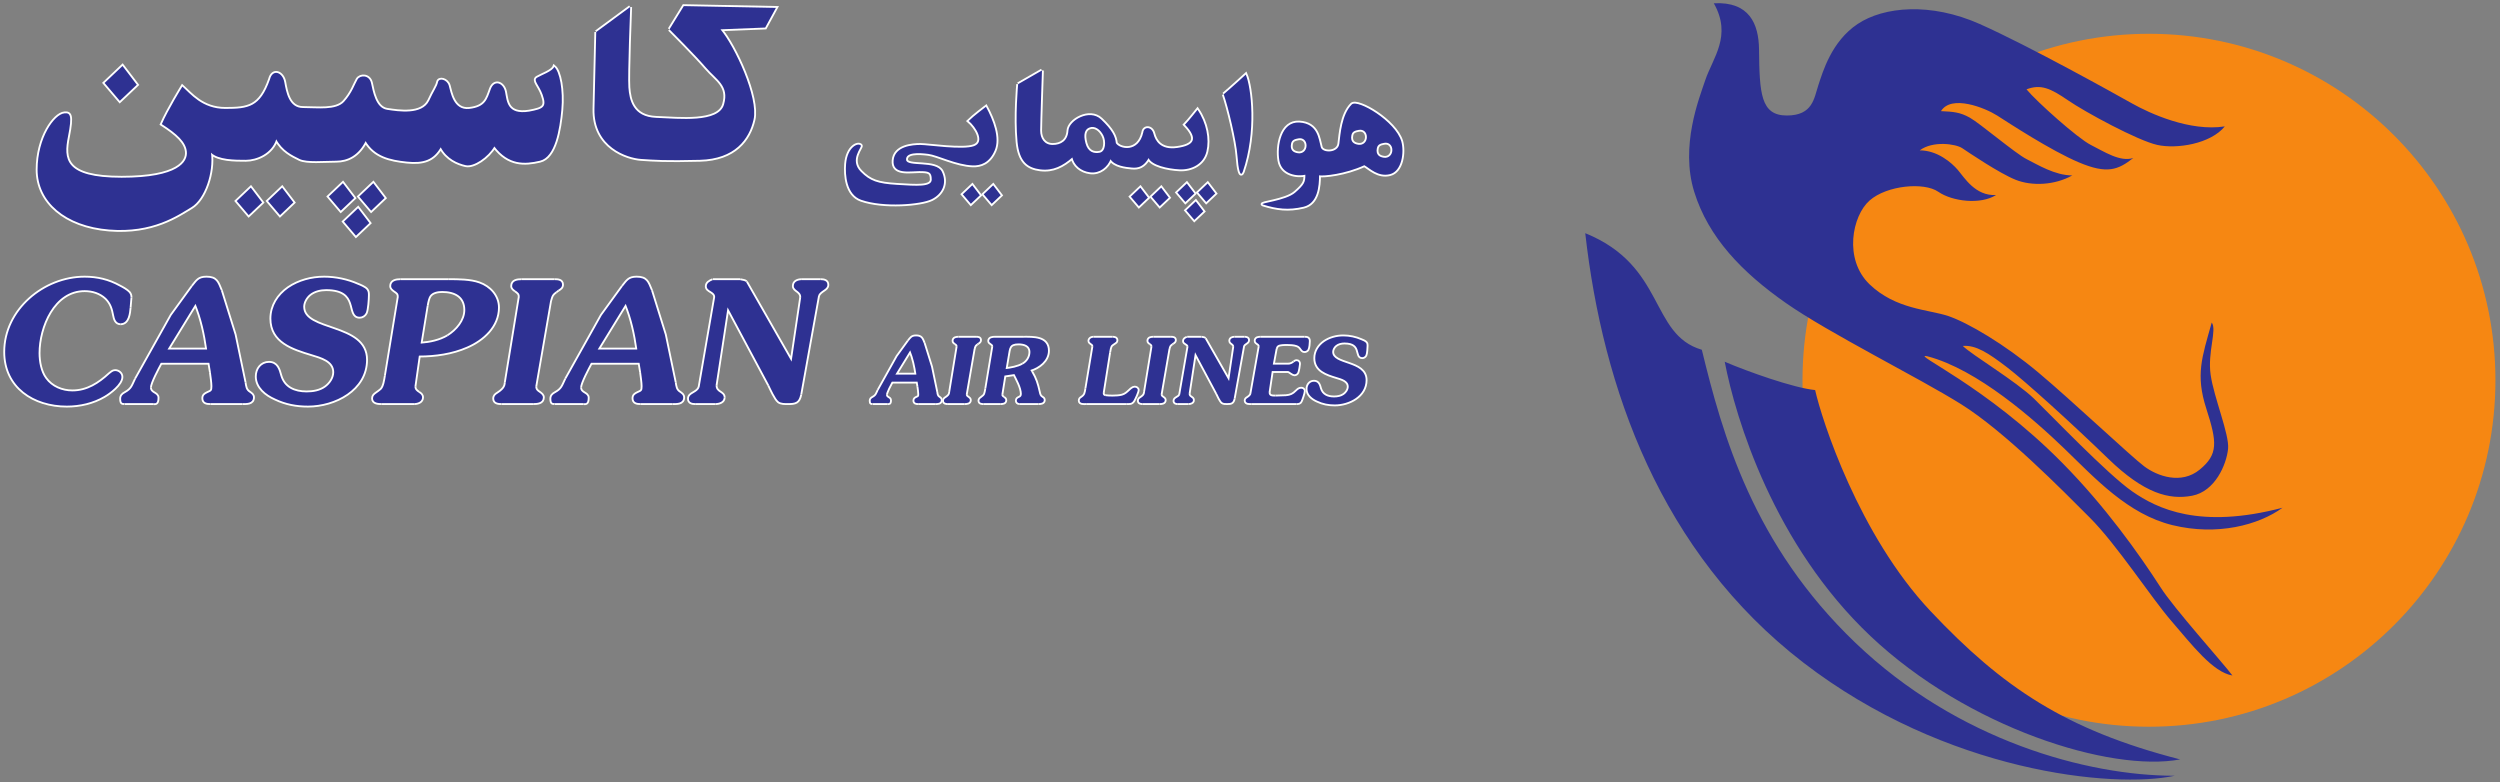 <?xml version="1.0" encoding="UTF-8" standalone="no"?>
<!-- Created with Inkscape (http://www.inkscape.org/) -->

<svg
   version="1.1"
   id="svg2"
   width="758.667"
   height="237.333"
   viewBox="0 0 758.667 237.333"
   sodipodi:docname="Kaspian-Airline-logo.eps"
   xmlns:inkscape="http://www.inkscape.org/namespaces/inkscape"
   xmlns:sodipodi="http://sodipodi.sourceforge.net/DTD/sodipodi-0.dtd"
   xmlns="http://www.w3.org/2000/svg"
   xmlns:svg="http://www.w3.org/2000/svg">
  <rect x="0" y="0" width="758.667" height="237.333" fill="#808080" stroke="none"/>
  <defs
     id="defs6" />
  <sodipodi:namedview
     id="namedview4"
     pagecolor="#ffffff"
     bordercolor="#000000"
     borderopacity="0.25"
     inkscape:showpageshadow="2"
     inkscape:pageopacity="0.0"
     inkscape:pagecheckerboard="0"
     inkscape:deskcolor="#d1d1d1" />
  <g
     id="g8"
     inkscape:groupmode="layer"
     inkscape:label="ink_ext_XXXXXX"
     transform="matrix(1.333,0,0,-1.333,0,237.333)">
    <g
       id="g10"
       transform="scale(0.1)">
      <path
         d="m 5681.02,914.75 c 0,-435.605 -353.13,-788.746 -788.75,-788.746 -435.62,0 -788.76,353.141 -788.76,788.746 0,435.63 353.14,788.77 788.76,788.77 435.62,0 788.75,-353.14 788.75,-788.77"
         style="fill:#f68712;fill-opacity:1;fill-rule:nonzero;stroke:none"
         id="path12" />
      <path
         d="m 3901.61,1772.97 c 80.63,4.33 102.33,-46.5 102.95,-105.42 1.05,-99.59 3.72,-150.06 63.25,-150.06 59.53,0 61.99,39.68 71.94,69.46 9.91,29.75 29.74,99.23 89.29,138.9 59.52,39.68 166.19,49.6 277.8,0 111.61,-49.62 307.57,-158.75 347.25,-181.08 39.69,-22.32 131.45,-64.48 210.82,-52.08 -32.23,-39.68 -109.12,-52.09 -153.78,-42.17 -44.64,9.92 -163.68,74.42 -203.37,101.69 -39.71,27.28 -62.04,37.22 -94.27,24.82 22.34,-27.29 116.59,-111.63 146.35,-126.51 29.76,-14.89 66.96,-39.68 96.73,-29.77 -34.72,-27.27 -59.53,-37.2 -124.02,-9.91 -64.5,27.29 -158.76,89.29 -186.02,106.65 -27.3,17.36 -104.18,48.37 -127.74,9.92 28.52,-1.25 43.4,-2.48 65.72,-14.89 22.33,-12.39 104.16,-81.84 128.98,-94.25 24.8,-12.39 64.49,-37.21 104.17,-37.21 -39.68,-22.32 -91.77,-24.79 -128.96,-9.92 -37.22,14.88 -106.66,62.02 -121.54,71.94 -14.88,9.93 -66.98,17.36 -96.75,-4.95 39.69,0 71.94,-27.29 86.81,-44.65 14.88,-17.37 39.69,-59.54 86.82,-57.06 -34.72,-22.31 -99.22,-14.88 -131.47,7.46 -32.23,22.31 -116.57,14.87 -156.26,-19.86 -39.69,-34.73 -59.52,-133.94 0,-190.99 59.54,-57.04 133.95,-57.04 178.59,-71.94 44.66,-14.87 128.98,-64.485 205.86,-128.977 76.9,-64.476 210.84,-190.972 240.62,-213.3 29.75,-22.329 84.33,-42.157 126.49,-7.434 42.17,34.723 39.7,62 14.9,138.891 -24.82,76.89 -9.93,116.578 12.4,195.95 12.4,-17.36 -9.93,-66.974 -2.49,-119.06 7.44,-52.078 43.04,-136.207 39.68,-168.652 -3.73,-35.985 -29.76,-96.742 -81.84,-106.653 -52.1,-9.921 -109.14,4.946 -191,84.313 -81.86,79.379 -188.53,176.102 -230.68,208.352 -42.15,32.242 -70.7,50.843 -100.45,48.371 19.84,-19.86 121.11,-80.282 162.45,-120.293 38.46,-37.207 166.21,-171.141 223.25,-210.832 57.04,-39.688 153.78,-86.817 342.3,-37.211 -54.59,-39.684 -148.82,-64.485 -250.53,-39.684 -101.7,24.797 -176.1,106.656 -245.56,173.637 -69.46,66.961 -198.42,181.055 -312.53,210.816 -42.16,8.684 133.94,-66.976 307.57,-243.078 97.36,-98.723 173.64,-205.859 223.24,-282.754 29.75,-47.129 141.39,-171.152 163.71,-200.914 -44.66,7.434 -91.76,69.457 -138.9,124.02 -47.14,54.566 -124.03,173.629 -186.04,235.64 -62.01,62.024 -193.47,195.942 -292.67,257.953 -99.23,62.012 -300.13,161.219 -399.35,230.669 -99.22,69.45 -176.11,148.84 -208.35,253.02 -32.25,104.16 11.4,212.77 24.81,252.98 17.35,52.08 62,101.71 19.82,176.11 z m 24.82,-816.04 v 0 c 52.09,-22.332 156.27,-59.535 205.86,-64.492 14.89,-66.969 99.22,-329.883 262.94,-503.524 163.7,-173.625 307.56,-270.344 568,-337.332 -158.75,-29.758 -483.67,71.934 -704.43,280.297 -220.77,208.348 -307.57,496.074 -332.37,625.051 z m -52.11,27.277 v 0 c 47.15,-193.461 116.59,-443.98 349.74,-667.223 233.16,-223.218 528.35,-302.597 726.76,-302.597 -138.89,-29.762 -520.86,7.438 -845.8,257.953 -324.94,250.531 -456.4,625.055 -496.09,977.27 183.54,-74.41 146.36,-230.67 265.39,-265.403"
         style="fill:#2e3192;fill-opacity:1;fill-rule:nonzero;stroke:none"
         id="path14" />
      <path
         d="m 2976.55,895.039 c 0,8.945 5.68,16.461 14.85,16.461 9.56,0 11.81,-8.121 13.84,-15.656 4.3,-14.656 16.9,-20.145 31.76,-20.145 7.93,0 16.26,1.426 22.77,6.11 5.71,4.058 10.61,10.988 10.61,18.296 0,14.247 -16.09,18.321 -27.29,21.778 -22.8,6.93 -48.83,15.066 -48.83,43.137 0,15.468 8.33,28.3 20.76,37.04 12.61,8.55 27.87,12.63 43.33,12.63 13.64,0 28.1,-3.06 40.5,-8.56 2.66,-1.02 8.56,-3.45 10.58,-5.89 1.84,-2.041 1.84,-4.283 1.84,-6.92 0,-4.48 -0.83,-17.5 -2.64,-21.379 -1.42,-2.847 -4.29,-4.679 -7.34,-4.679 -16.29,0 1.42,33.378 -40.69,33.378 -6.71,0 -14.04,-1.624 -19.55,-5.91 -4.47,-3.445 -8.12,-9.562 -8.12,-15.253 0,-31.34 76.1,-20.348 76.1,-64.305 0,-36.215 -38.05,-55.547 -70.42,-55.547 -14.03,0 -27.05,2.445 -39.68,8.543 -10.98,4.887 -22.38,13.641 -22.38,26.871"
         style="fill:none;stroke:#ffffff;stroke-width:8.504;stroke-linecap:butt;stroke-linejoin:miter;stroke-miterlimit:2.613;stroke-dasharray:none;stroke-opacity:1"
         id="path16" />
      <path
         d="m 2946.24,955.875 c 2.22,1.414 3.03,2.43 5.69,2.43 3.86,0 5.49,-2.848 5.49,-6.289 0,-2.86 -2.44,-16.496 -3.66,-19.141 -1.22,-2.844 -3.86,-4.684 -7.12,-4.684 -2.84,0 -9.78,5.504 -13.25,7.536"
         style="fill:none;stroke:#ffffff;stroke-width:8.504;stroke-linecap:butt;stroke-linejoin:miter;stroke-miterlimit:2.613;stroke-dasharray:none;stroke-opacity:1"
         id="path18" />
      <path
         d="m 2933.39,935.727 h -38.04 l -7.12,-48.028"
         style="fill:none;stroke:#ffffff;stroke-width:8.504;stroke-linecap:butt;stroke-linejoin:miter;stroke-miterlimit:2.613;stroke-dasharray:none;stroke-opacity:1"
         id="path20" />
      <path
         d="m 2888.23,887.699 c 0,-9.965 7.54,-9.965 15.66,-9.965"
         style="fill:none;stroke:#ffffff;stroke-width:8.504;stroke-linecap:butt;stroke-linejoin:miter;stroke-miterlimit:2.613;stroke-dasharray:none;stroke-opacity:1"
         id="path22" />
      <path
         d="m 2903.89,877.734 24.03,0.821"
         style="fill:none;stroke:#ffffff;stroke-width:8.504;stroke-linecap:butt;stroke-linejoin:miter;stroke-miterlimit:2.613;stroke-dasharray:none;stroke-opacity:1"
         id="path24" />
      <path
         d="m 2927.92,878.555 c 10.17,1.019 16.29,3.656 23.4,10.972 3.25,3.063 6.1,6.118 10.79,6.118 3.24,0 6.3,-1.641 6.3,-5.102 0,-4.457 -5.09,-19.32 -7.13,-23.398 -2.03,-4.258 -5.49,-4.485 -9.96,-4.485"
         style="fill:none;stroke:#ffffff;stroke-width:8.504;stroke-linecap:butt;stroke-linejoin:miter;stroke-miterlimit:2.613;stroke-dasharray:none;stroke-opacity:1"
         id="path26" />
      <path
         d="M 2951.32,862.66 H 2849.78"
         style="fill:none;stroke:#ffffff;stroke-width:8.504;stroke-linecap:butt;stroke-linejoin:miter;stroke-miterlimit:2.613;stroke-dasharray:none;stroke-opacity:1"
         id="path28" />
      <path
         d="m 2849.78,862.66 c -4.27,0 -14.03,-1 -14.03,5.918 0,3.055 2.02,4.477 4.66,6.098 4.7,3.058 6.92,5.508 8.14,8.742"
         style="fill:none;stroke:#ffffff;stroke-width:8.504;stroke-linecap:butt;stroke-linejoin:miter;stroke-miterlimit:2.613;stroke-dasharray:none;stroke-opacity:1"
         id="path30" />
      <path
         d="m 2848.55,883.418 19.14,108.273"
         style="fill:none;stroke:#ffffff;stroke-width:8.504;stroke-linecap:butt;stroke-linejoin:miter;stroke-miterlimit:2.613;stroke-dasharray:none;stroke-opacity:1"
         id="path32" />
      <path
         d="m 2867.69,991.691 c 0,7.516 -9.17,6.911 -9.17,12.829 0,6.7 6.72,7.11 11.61,7.11"
         style="fill:none;stroke:#ffffff;stroke-width:8.504;stroke-linecap:butt;stroke-linejoin:miter;stroke-miterlimit:2.613;stroke-dasharray:none;stroke-opacity:1"
         id="path34" />
      <path
         d="m 2870.13,1011.63 h 99.5"
         style="fill:none;stroke:#ffffff;stroke-width:8.504;stroke-linecap:butt;stroke-linejoin:miter;stroke-miterlimit:2.613;stroke-dasharray:none;stroke-opacity:1"
         id="path36" />
      <path
         d="m 2969.63,1011.63 c 6.1,0 10.17,-0.81 10.17,-7.73 0,-4.486 -0.82,-15.263 -3.06,-19.119 -1.21,-2.051 -4.27,-3.676 -6.7,-3.676 -4.08,0 -5.48,2.235 -7.73,5.29 -3.06,4.476 -5.69,6.722 -10.79,8.335 -5.69,2.047 -15.45,2.45 -21.57,2.45 -5.29,0 -16.69,0 -20.96,-3.055 -2.24,-1.426 -3.66,-3.863 -4.69,-7.32"
         style="fill:none;stroke:#ffffff;stroke-width:8.504;stroke-linecap:butt;stroke-linejoin:miter;stroke-miterlimit:2.613;stroke-dasharray:none;stroke-opacity:1"
         id="path38" />
      <path
         d="m 2904.3,986.805 -6.7,-36.422 h 36.84"
         style="fill:none;stroke:#ffffff;stroke-width:8.504;stroke-linecap:butt;stroke-linejoin:miter;stroke-miterlimit:2.613;stroke-dasharray:none;stroke-opacity:1"
         id="path40" />
      <path
         d="m 2934.44,950.383 c 5.07,1.008 7.72,2.234 11.8,5.492"
         style="fill:none;stroke:#ffffff;stroke-width:8.504;stroke-linecap:butt;stroke-linejoin:miter;stroke-miterlimit:2.613;stroke-dasharray:none;stroke-opacity:1"
         id="path42" />
      <path
         d="m 2715.87,869.594 c 0,-5.281 -5.67,-6.934 -10.17,-6.934"
         style="fill:none;stroke:#ffffff;stroke-width:8.504;stroke-linecap:butt;stroke-linejoin:miter;stroke-miterlimit:2.613;stroke-dasharray:none;stroke-opacity:1"
         id="path44" />
      <path
         d="m 2705.7,862.66 h -24.43"
         style="fill:none;stroke:#ffffff;stroke-width:8.504;stroke-linecap:butt;stroke-linejoin:miter;stroke-miterlimit:2.613;stroke-dasharray:none;stroke-opacity:1"
         id="path46" />
      <path
         d="m 2681.27,862.66 c -3.64,0 -7.5,0.832 -7.5,5.301 0,3.461 2.44,5.094 5.3,6.715 3.45,2.047 5.88,3.465 7.54,6.926"
         style="fill:none;stroke:#ffffff;stroke-width:8.504;stroke-linecap:butt;stroke-linejoin:miter;stroke-miterlimit:2.613;stroke-dasharray:none;stroke-opacity:1"
         id="path48" />
      <path
         d="m 2686.61,881.602 18.9,109.468"
         style="fill:none;stroke:#ffffff;stroke-width:8.504;stroke-linecap:butt;stroke-linejoin:miter;stroke-miterlimit:2.613;stroke-dasharray:none;stroke-opacity:1"
         id="path50" />
      <path
         d="m 2705.51,991.07 c 0,7.336 -10.17,6.934 -10.17,13.02 0,4.08 3.45,5.9 7.32,7.54"
         style="fill:none;stroke:#ffffff;stroke-width:8.504;stroke-linecap:butt;stroke-linejoin:miter;stroke-miterlimit:2.613;stroke-dasharray:none;stroke-opacity:1"
         id="path52" />
      <path
         d="m 2702.66,1011.63 h 32.96"
         style="fill:none;stroke:#ffffff;stroke-width:8.504;stroke-linecap:butt;stroke-linejoin:miter;stroke-miterlimit:2.613;stroke-dasharray:none;stroke-opacity:1"
         id="path54" />
      <path
         d="m 2735.62,1011.63 c 3.06,-0.61 6.1,-1.02 7.34,-2.24"
         style="fill:none;stroke:#ffffff;stroke-width:8.504;stroke-linecap:butt;stroke-linejoin:miter;stroke-miterlimit:2.613;stroke-dasharray:none;stroke-opacity:1"
         id="path56" />
      <path
         d="m 2742.96,1009.39 55.14,-96.46 11.58,77.941"
         style="fill:none;stroke:#ffffff;stroke-width:8.504;stroke-linecap:butt;stroke-linejoin:miter;stroke-miterlimit:2.613;stroke-dasharray:none;stroke-opacity:1"
         id="path58" />
      <path
         d="m 2809.68,990.871 c 0,7.934 -8.93,7.934 -8.93,13.649 0,5.47 5.29,7.11 9.77,7.11"
         style="fill:none;stroke:#ffffff;stroke-width:8.504;stroke-linecap:butt;stroke-linejoin:miter;stroke-miterlimit:2.613;stroke-dasharray:none;stroke-opacity:1"
         id="path60" />
      <path
         d="m 2810.52,1011.63 h 22.77"
         style="fill:none;stroke:#ffffff;stroke-width:8.504;stroke-linecap:butt;stroke-linejoin:miter;stroke-miterlimit:2.613;stroke-dasharray:none;stroke-opacity:1"
         id="path62" />
      <path
         d="m 2833.29,1011.63 c 3.89,0 8.15,-0.81 8.15,-5.69 0,-3.06 -2.23,-4.71 -4.68,-6.311 -2.63,-1.836 -5.08,-3.457 -6.51,-6.512"
         style="fill:none;stroke:#ffffff;stroke-width:8.504;stroke-linecap:butt;stroke-linejoin:miter;stroke-miterlimit:2.613;stroke-dasharray:none;stroke-opacity:1"
         id="path64" />
      <path
         d="M 2830.25,993.117 2808.66,873.254"
         style="fill:none;stroke:#ffffff;stroke-width:8.504;stroke-linecap:butt;stroke-linejoin:miter;stroke-miterlimit:2.613;stroke-dasharray:none;stroke-opacity:1"
         id="path66" />
      <path
         d="m 2808.66,873.254 c -2.02,-9.762 -5.89,-10.594 -15.05,-10.594 -3.45,0 -8.34,-0.18 -11.17,2.047 -3.88,3.055 -9.38,15.262 -11.61,19.934"
         style="fill:none;stroke:#ffffff;stroke-width:8.504;stroke-linecap:butt;stroke-linejoin:miter;stroke-miterlimit:2.613;stroke-dasharray:none;stroke-opacity:1"
         id="path68" />
      <path
         d="m 2770.83,884.641 -50.26,94.015 -14.46,-94.422"
         style="fill:none;stroke:#ffffff;stroke-width:8.504;stroke-linecap:butt;stroke-linejoin:miter;stroke-miterlimit:2.613;stroke-dasharray:none;stroke-opacity:1"
         id="path70" />
      <path
         d="m 2706.11,884.234 c 0,-9.336 9.76,-7.925 9.76,-14.64"
         style="fill:none;stroke:#ffffff;stroke-width:8.504;stroke-linecap:butt;stroke-linejoin:miter;stroke-miterlimit:2.613;stroke-dasharray:none;stroke-opacity:1"
         id="path72" />
      <path
         d="m 2618.41,999.016 c -2.03,1.434 -4.06,2.844 -4.06,5.504 0,6.3 6.31,7.11 11.39,7.11"
         style="fill:none;stroke:#ffffff;stroke-width:8.504;stroke-linecap:butt;stroke-linejoin:miter;stroke-miterlimit:2.613;stroke-dasharray:none;stroke-opacity:1"
         id="path74" />
      <path
         d="m 2625.74,1011.63 h 39.9"
         style="fill:none;stroke:#ffffff;stroke-width:8.504;stroke-linecap:butt;stroke-linejoin:miter;stroke-miterlimit:2.613;stroke-dasharray:none;stroke-opacity:1"
         id="path76" />
      <path
         d="m 2665.64,1011.63 c 4.06,0 9.14,-0.2 9.14,-5.5 0,-3.25 -2.23,-4.68 -4.87,-6.302"
         style="fill:none;stroke:#ffffff;stroke-width:8.504;stroke-linecap:butt;stroke-linejoin:miter;stroke-miterlimit:2.613;stroke-dasharray:none;stroke-opacity:1"
         id="path78" />
      <path
         d="m 2669.91,999.828 -2.45,-1.824"
         style="fill:none;stroke:#ffffff;stroke-width:8.504;stroke-linecap:butt;stroke-linejoin:miter;stroke-miterlimit:2.613;stroke-dasharray:none;stroke-opacity:1"
         id="path80" />
      <path
         d="m 2667.46,998.004 c -1.64,-1.227 -3.26,-2.441 -4.49,-4.281 -1.02,-1.43 -1.81,-4.282 -2.62,-7.114"
         style="fill:none;stroke:#ffffff;stroke-width:8.504;stroke-linecap:butt;stroke-linejoin:miter;stroke-miterlimit:2.613;stroke-dasharray:none;stroke-opacity:1"
         id="path82" />
      <path
         d="M 2660.35,986.609 2642.43,883.016"
         style="fill:none;stroke:#ffffff;stroke-width:8.504;stroke-linecap:butt;stroke-linejoin:miter;stroke-miterlimit:2.613;stroke-dasharray:none;stroke-opacity:1"
         id="path84" />
      <path
         d="m 2642.43,883.016 c 0,-4.059 1.84,-5.684 5.29,-7.934 1.83,-1.406 3.89,-2.855 3.89,-5.488 0,-6.52 -6.96,-6.934 -11.82,-6.934"
         style="fill:none;stroke:#ffffff;stroke-width:8.504;stroke-linecap:butt;stroke-linejoin:miter;stroke-miterlimit:2.613;stroke-dasharray:none;stroke-opacity:1"
         id="path86" />
      <path
         d="m 2639.79,862.66 h -38.26"
         style="fill:none;stroke:#ffffff;stroke-width:8.504;stroke-linecap:butt;stroke-linejoin:miter;stroke-miterlimit:2.613;stroke-dasharray:none;stroke-opacity:1"
         id="path88" />
      <path
         d="m 2601.53,862.66 c -3.87,0 -8.96,0.414 -8.96,5.508 0,3.254 1.84,4.691 4.48,6.312 9.16,5.899 9.16,9.973 9.56,13.43"
         style="fill:none;stroke:#ffffff;stroke-width:8.504;stroke-linecap:butt;stroke-linejoin:miter;stroke-miterlimit:2.613;stroke-dasharray:none;stroke-opacity:1"
         id="path90" />
      <path
         d="m 2606.61,887.91 16.9,103.375"
         style="fill:none;stroke:#ffffff;stroke-width:8.504;stroke-linecap:butt;stroke-linejoin:miter;stroke-miterlimit:2.613;stroke-dasharray:none;stroke-opacity:1"
         id="path92" />
      <path
         d="m 2623.51,991.285 c 0,4.278 -1.83,5.281 -5.1,7.731"
         style="fill:none;stroke:#ffffff;stroke-width:8.504;stroke-linecap:butt;stroke-linejoin:miter;stroke-miterlimit:2.613;stroke-dasharray:none;stroke-opacity:1"
         id="path94" />
      <path
         d="m 2516.68,878.555 c 4.89,-0.821 11.8,-0.821 16.88,-0.821 6.92,0 14.05,0.407 20.75,2.047 7.54,2.028 11.82,6.086 17.53,11.375 2.82,2.657 7.11,6.922 11.37,6.922 3.26,0 6.92,-2.031 6.92,-5.488 0,-4.477 -7.12,-19.942 -9.77,-24.227 -4.27,-6.703 -8.95,-5.703 -16.48,-5.703"
         style="fill:none;stroke:#ffffff;stroke-width:8.504;stroke-linecap:butt;stroke-linejoin:miter;stroke-miterlimit:2.613;stroke-dasharray:none;stroke-opacity:1"
         id="path96" />
      <path
         d="m 2563.88,862.66 h -91.15"
         style="fill:none;stroke:#ffffff;stroke-width:8.504;stroke-linecap:butt;stroke-linejoin:miter;stroke-miterlimit:2.613;stroke-dasharray:none;stroke-opacity:1"
         id="path98" />
      <path
         d="m 2472.73,862.66 c -4.5,0 -14.67,-1.207 -14.67,5.703 0,3.664 1.85,5.09 4.5,6.719 8.74,5.902 8.74,10.582 10.58,20.965"
         style="fill:none;stroke:#ffffff;stroke-width:8.504;stroke-linecap:butt;stroke-linejoin:miter;stroke-miterlimit:2.613;stroke-dasharray:none;stroke-opacity:1"
         id="path100" />
      <path
         d="M 2473.14,896.047 2489,991.492"
         style="fill:none;stroke:#ffffff;stroke-width:8.504;stroke-linecap:butt;stroke-linejoin:miter;stroke-miterlimit:2.613;stroke-dasharray:none;stroke-opacity:1"
         id="path102" />
      <path
         d="m 2489,991.492 c 0,4.258 -1.84,5.285 -5.08,7.524 -1.83,1.434 -3.88,2.844 -3.88,5.504 0,2.43 1.64,4.66 3.88,5.89 1.62,0.81 3.46,1.22 5.3,1.22"
         style="fill:none;stroke:#ffffff;stroke-width:8.504;stroke-linecap:butt;stroke-linejoin:miter;stroke-miterlimit:2.613;stroke-dasharray:none;stroke-opacity:1"
         id="path104" />
      <path
         d="m 2489.22,1011.63 h 43.72"
         style="fill:none;stroke:#ffffff;stroke-width:8.504;stroke-linecap:butt;stroke-linejoin:miter;stroke-miterlimit:2.613;stroke-dasharray:none;stroke-opacity:1"
         id="path106" />
      <path
         d="m 2532.94,1011.63 c 4.08,0 8.77,-0.81 8.77,-5.9 0,-3.27 -2.25,-4.5 -4.69,-6.101 -1.63,-1.027 -5.08,-3.262 -6.51,-4.684 -3.46,-3.453 -4.47,-11.605 -5.29,-16.289"
         style="fill:none;stroke:#ffffff;stroke-width:8.504;stroke-linecap:butt;stroke-linejoin:miter;stroke-miterlimit:2.613;stroke-dasharray:none;stroke-opacity:1"
         id="path108" />
      <path
         d="M 2525.22,978.656 2510.57,886.27"
         style="fill:none;stroke:#ffffff;stroke-width:8.504;stroke-linecap:butt;stroke-linejoin:miter;stroke-miterlimit:2.613;stroke-dasharray:none;stroke-opacity:1"
         id="path110" />
      <path
         d="m 2510.57,886.27 c 0,-4.461 1.22,-6.696 6.11,-7.715"
         style="fill:none;stroke:#ffffff;stroke-width:8.504;stroke-linecap:butt;stroke-linejoin:miter;stroke-miterlimit:2.613;stroke-dasharray:none;stroke-opacity:1"
         id="path112" />
      <path
         d="m 2328.25,950.574 c 10.37,5.5 17.48,16.285 17.48,28.301 0,15.469 -13.81,19.727 -26.84,19.727 -21.98,0 -21.38,-10.985 -24.43,-28.282"
         style="fill:none;stroke:#ffffff;stroke-width:8.504;stroke-linecap:butt;stroke-linejoin:miter;stroke-miterlimit:2.613;stroke-dasharray:none;stroke-opacity:1"
         id="path114" />
      <path
         d="m 2294.46,970.32 -5.08,-30.117"
         style="fill:none;stroke:#ffffff;stroke-width:8.504;stroke-linecap:butt;stroke-linejoin:miter;stroke-miterlimit:2.613;stroke-dasharray:none;stroke-opacity:1"
         id="path116" />
      <path
         d="m 2289.38,940.203 c 12.82,1.43 27.47,4.074 38.87,10.371"
         style="fill:none;stroke:#ffffff;stroke-width:8.504;stroke-linecap:butt;stroke-linejoin:miter;stroke-miterlimit:2.613;stroke-dasharray:none;stroke-opacity:1"
         id="path118" />
      <path
         d="m 2284.89,874.898 c 1.84,-1.445 3.86,-2.671 3.86,-5.5 0,-6.511 -6.69,-6.738 -11.59,-6.738"
         style="fill:none;stroke:#ffffff;stroke-width:8.504;stroke-linecap:butt;stroke-linejoin:miter;stroke-miterlimit:2.613;stroke-dasharray:none;stroke-opacity:1"
         id="path120" />
      <path
         d="m 2277.16,862.66 h -37.64"
         style="fill:none;stroke:#ffffff;stroke-width:8.504;stroke-linecap:butt;stroke-linejoin:miter;stroke-miterlimit:2.613;stroke-dasharray:none;stroke-opacity:1"
         id="path122" />
      <path
         d="m 2239.52,862.66 c -4.06,0 -9.77,0 -9.77,5.703 0,2.86 1.84,4.496 4.28,6.117 9.55,6.915 8.76,8.536 11.19,20.95"
         style="fill:none;stroke:#ffffff;stroke-width:8.504;stroke-linecap:butt;stroke-linejoin:miter;stroke-miterlimit:2.613;stroke-dasharray:none;stroke-opacity:1"
         id="path124" />
      <path
         d="m 2245.22,895.43 15.87,95.855"
         style="fill:none;stroke:#ffffff;stroke-width:8.504;stroke-linecap:butt;stroke-linejoin:miter;stroke-miterlimit:2.613;stroke-dasharray:none;stroke-opacity:1"
         id="path126" />
      <path
         d="m 2261.09,991.285 c 0,4.278 -1.83,5.082 -5.09,7.52 -1.82,1.225 -4.07,2.845 -4.07,5.285 0,6.93 7.93,7.54 13.23,7.54"
         style="fill:none;stroke:#ffffff;stroke-width:8.504;stroke-linecap:butt;stroke-linejoin:miter;stroke-miterlimit:2.613;stroke-dasharray:none;stroke-opacity:1"
         id="path128" />
      <path
         d="m 2265.16,1011.63 h 63.89"
         style="fill:none;stroke:#ffffff;stroke-width:8.504;stroke-linecap:butt;stroke-linejoin:miter;stroke-miterlimit:2.613;stroke-dasharray:none;stroke-opacity:1"
         id="path130" />
      <path
         d="m 2329.05,1011.63 c 23,0 56.79,1.83 56.79,-29.704 0,-22.184 -20.55,-37.863 -40.3,-43.77"
         style="fill:none;stroke:#ffffff;stroke-width:8.504;stroke-linecap:butt;stroke-linejoin:miter;stroke-miterlimit:2.613;stroke-dasharray:none;stroke-opacity:1"
         id="path132" />
      <path
         d="m 2345.54,938.156 2.44,-4.261"
         style="fill:none;stroke:#ffffff;stroke-width:8.504;stroke-linecap:butt;stroke-linejoin:miter;stroke-miterlimit:2.613;stroke-dasharray:none;stroke-opacity:1"
         id="path134" />
      <path
         d="m 2347.98,933.895 c 9.77,-16.891 12.61,-26.657 16.89,-45.176 1.43,-6.309 2.04,-10.164 7.74,-13.637 2.23,-1.211 3.66,-2.633 3.66,-5.488 0,-6.52 -7.33,-6.934 -12.02,-6.934"
         style="fill:none;stroke:#ffffff;stroke-width:8.504;stroke-linecap:butt;stroke-linejoin:miter;stroke-miterlimit:2.613;stroke-dasharray:none;stroke-opacity:1"
         id="path136" />
      <path
         d="M 2364.25,862.66 H 2320.3"
         style="fill:none;stroke:#ffffff;stroke-width:8.504;stroke-linecap:butt;stroke-linejoin:miter;stroke-miterlimit:2.613;stroke-dasharray:none;stroke-opacity:1"
         id="path138" />
      <path
         d="m 2320.3,862.66 c -3.06,0.625 -5.49,2.047 -5.49,5.703 0,8.36 11.39,4.285 11.39,15.274 0,14.644 -11.39,34.379 -16.68,45.176"
         style="fill:none;stroke:#ffffff;stroke-width:8.504;stroke-linecap:butt;stroke-linejoin:miter;stroke-miterlimit:2.613;stroke-dasharray:none;stroke-opacity:1"
         id="path140" />
      <path
         d="m 2309.52,928.813 -22.79,-3.461 -6.92,-43.141"
         style="fill:none;stroke:#ffffff;stroke-width:8.504;stroke-linecap:butt;stroke-linejoin:miter;stroke-miterlimit:2.613;stroke-dasharray:none;stroke-opacity:1"
         id="path142" />
      <path
         d="m 2279.81,882.211 c 0,-3.859 2.05,-5.086 5.08,-7.313"
         style="fill:none;stroke:#ffffff;stroke-width:8.504;stroke-linecap:butt;stroke-linejoin:miter;stroke-miterlimit:2.613;stroke-dasharray:none;stroke-opacity:1"
         id="path144" />
      <path
         d="m 2174.82,999.016 c -2.04,1.434 -4.07,2.844 -4.07,5.504 0,6.3 6.29,7.11 11.39,7.11"
         style="fill:none;stroke:#ffffff;stroke-width:8.504;stroke-linecap:butt;stroke-linejoin:miter;stroke-miterlimit:2.613;stroke-dasharray:none;stroke-opacity:1"
         id="path146" />
      <path
         d="m 2182.14,1011.63 h 39.88"
         style="fill:none;stroke:#ffffff;stroke-width:8.504;stroke-linecap:butt;stroke-linejoin:miter;stroke-miterlimit:2.613;stroke-dasharray:none;stroke-opacity:1"
         id="path148" />
      <path
         d="m 2222.02,1011.63 c 4.07,0 9.16,-0.2 9.16,-5.5 0,-3.25 -2.23,-4.68 -4.88,-6.302"
         style="fill:none;stroke:#ffffff;stroke-width:8.504;stroke-linecap:butt;stroke-linejoin:miter;stroke-miterlimit:2.613;stroke-dasharray:none;stroke-opacity:1"
         id="path150" />
      <path
         d="m 2226.3,999.828 -2.45,-1.824"
         style="fill:none;stroke:#ffffff;stroke-width:8.504;stroke-linecap:butt;stroke-linejoin:miter;stroke-miterlimit:2.613;stroke-dasharray:none;stroke-opacity:1"
         id="path152" />
      <path
         d="m 2223.85,998.004 c -1.63,-1.227 -3.24,-2.441 -4.47,-4.281 -1.02,-1.43 -1.83,-4.282 -2.65,-7.114"
         style="fill:none;stroke:#ffffff;stroke-width:8.504;stroke-linecap:butt;stroke-linejoin:miter;stroke-miterlimit:2.613;stroke-dasharray:none;stroke-opacity:1"
         id="path154" />
      <path
         d="M 2216.73,986.609 2198.82,883.016"
         style="fill:none;stroke:#ffffff;stroke-width:8.504;stroke-linecap:butt;stroke-linejoin:miter;stroke-miterlimit:2.613;stroke-dasharray:none;stroke-opacity:1"
         id="path156" />
      <path
         d="m 2198.82,883.016 c 0,-4.059 1.84,-5.684 5.3,-7.934 1.82,-1.406 3.86,-2.855 3.86,-5.488 0,-6.52 -6.92,-6.934 -11.8,-6.934"
         style="fill:none;stroke:#ffffff;stroke-width:8.504;stroke-linecap:butt;stroke-linejoin:miter;stroke-miterlimit:2.613;stroke-dasharray:none;stroke-opacity:1"
         id="path158" />
      <path
         d="m 2196.18,862.66 h -38.26"
         style="fill:none;stroke:#ffffff;stroke-width:8.504;stroke-linecap:butt;stroke-linejoin:miter;stroke-miterlimit:2.613;stroke-dasharray:none;stroke-opacity:1"
         id="path160" />
      <path
         d="m 2157.92,862.66 c -3.86,0 -8.96,0.414 -8.96,5.508 0,3.254 1.84,4.691 4.49,6.312 9.16,5.899 9.16,9.973 9.57,13.43"
         style="fill:none;stroke:#ffffff;stroke-width:8.504;stroke-linecap:butt;stroke-linejoin:miter;stroke-miterlimit:2.613;stroke-dasharray:none;stroke-opacity:1"
         id="path162" />
      <path
         d="m 2163.02,887.91 16.88,103.375"
         style="fill:none;stroke:#ffffff;stroke-width:8.504;stroke-linecap:butt;stroke-linejoin:miter;stroke-miterlimit:2.613;stroke-dasharray:none;stroke-opacity:1"
         id="path164" />
      <path
         d="m 2179.9,991.285 c 0,4.278 -1.83,5.281 -5.08,7.731"
         style="fill:none;stroke:#ffffff;stroke-width:8.504;stroke-linecap:butt;stroke-linejoin:miter;stroke-miterlimit:2.613;stroke-dasharray:none;stroke-opacity:1"
         id="path166" />
      <path
         d="m 2086.29,927.586 c -2.65,18.719 -6.72,37.648 -14.04,55.352"
         style="fill:none;stroke:#ffffff;stroke-width:8.504;stroke-linecap:butt;stroke-linejoin:miter;stroke-miterlimit:2.613;stroke-dasharray:none;stroke-opacity:1"
         id="path168" />
      <path
         d="m 2072.25,982.938 -33.98,-55.352 h 48.02"
         style="fill:none;stroke:#ffffff;stroke-width:8.504;stroke-linecap:butt;stroke-linejoin:miter;stroke-miterlimit:2.613;stroke-dasharray:none;stroke-opacity:1"
         id="path170" />
      <path
         d="m 2017.1,881.809 c 0,-7.938 9.17,-6.528 9.17,-12.61 0,-8.156 -3.27,-6.539 -5.29,-6.539"
         style="fill:none;stroke:#ffffff;stroke-width:8.504;stroke-linecap:butt;stroke-linejoin:miter;stroke-miterlimit:2.613;stroke-dasharray:none;stroke-opacity:1"
         id="path172" />
      <path
         d="m 2020.98,862.66 h -34.6"
         style="fill:none;stroke:#ffffff;stroke-width:8.504;stroke-linecap:butt;stroke-linejoin:miter;stroke-miterlimit:2.613;stroke-dasharray:none;stroke-opacity:1"
         id="path174" />
      <path
         d="m 1986.38,862.66 c -2.04,0.414 -4.28,-1 -4.28,5.301 0,3.461 1.83,5.293 4.9,6.937 8.54,4.676 8.96,8.52 13.02,16.872"
         style="fill:none;stroke:#ffffff;stroke-width:8.504;stroke-linecap:butt;stroke-linejoin:miter;stroke-miterlimit:2.613;stroke-dasharray:none;stroke-opacity:1"
         id="path176" />
      <path
         d="m 2000.02,891.77 43.13,77.125 25.44,35.005"
         style="fill:none;stroke:#ffffff;stroke-width:8.504;stroke-linecap:butt;stroke-linejoin:miter;stroke-miterlimit:2.613;stroke-dasharray:none;stroke-opacity:1"
         id="path178" />
      <path
         d="m 2068.59,1003.9 c 5.69,6.92 7.32,10.79 16.89,10.79 12.01,0 13.23,-5.51 17.5,-15.674"
         style="fill:none;stroke:#ffffff;stroke-width:8.504;stroke-linecap:butt;stroke-linejoin:miter;stroke-miterlimit:2.613;stroke-dasharray:none;stroke-opacity:1"
         id="path180" />
      <path
         d="m 2102.98,999.016 16.68,-53.516 12.02,-57.801"
         style="fill:none;stroke:#ffffff;stroke-width:8.504;stroke-linecap:butt;stroke-linejoin:miter;stroke-miterlimit:2.613;stroke-dasharray:none;stroke-opacity:1"
         id="path182" />
      <path
         d="m 2131.68,887.699 c 0.8,-4.886 1,-9.144 5.9,-12.195 2.44,-1.828 4.27,-2.856 4.27,-5.91 0,-7.324 -7.73,-6.934 -12.83,-6.934"
         style="fill:none;stroke:#ffffff;stroke-width:8.504;stroke-linecap:butt;stroke-linejoin:miter;stroke-miterlimit:2.613;stroke-dasharray:none;stroke-opacity:1"
         id="path184" />
      <path
         d="m 2129.02,862.66 h -38.66"
         style="fill:none;stroke:#ffffff;stroke-width:8.504;stroke-linecap:butt;stroke-linejoin:miter;stroke-miterlimit:2.613;stroke-dasharray:none;stroke-opacity:1"
         id="path186" />
      <path
         d="m 2090.36,862.66 c -4.48,0 -8.74,0.625 -8.74,5.918 0,3.449 2.02,4.875 5.08,6.32 5.09,2.227 5.89,2.637 5.89,8.329 0,4.472 -1.21,12.203 -1.82,17.097"
         style="fill:none;stroke:#ffffff;stroke-width:8.504;stroke-linecap:butt;stroke-linejoin:miter;stroke-miterlimit:2.613;stroke-dasharray:none;stroke-opacity:1"
         id="path188" />
      <path
         d="m 2090.77,900.324 -1.84,11.176 h -58.8"
         style="fill:none;stroke:#ffffff;stroke-width:8.504;stroke-linecap:butt;stroke-linejoin:miter;stroke-miterlimit:2.613;stroke-dasharray:none;stroke-opacity:1"
         id="path190" />
      <path
         d="m 2030.13,911.5 c -3.47,-6.289 -13.03,-24.195 -13.03,-29.691"
         style="fill:none;stroke:#ffffff;stroke-width:8.504;stroke-linecap:butt;stroke-linejoin:miter;stroke-miterlimit:2.613;stroke-dasharray:none;stroke-opacity:1"
         id="path192" />
      <path
         d="m 1647.57,875.68 c 0,-9.95 -10.71,-13.02 -19.12,-13.02"
         style="fill:none;stroke:#ffffff;stroke-width:8.504;stroke-linecap:butt;stroke-linejoin:miter;stroke-miterlimit:2.613;stroke-dasharray:none;stroke-opacity:1"
         id="path194" />
      <path
         d="m 1628.45,862.66 h -45.91"
         style="fill:none;stroke:#ffffff;stroke-width:8.504;stroke-linecap:butt;stroke-linejoin:miter;stroke-miterlimit:2.613;stroke-dasharray:none;stroke-opacity:1"
         id="path196" />
      <path
         d="m 1582.54,862.66 c -6.88,0 -14.16,1.539 -14.16,9.961 0,6.5 4.6,9.563 9.96,12.617 6.49,3.825 11.09,6.504 14.15,13.02"
         style="fill:none;stroke:#ffffff;stroke-width:8.504;stroke-linecap:butt;stroke-linejoin:miter;stroke-miterlimit:2.613;stroke-dasharray:none;stroke-opacity:1"
         id="path198" />
      <path
         d="m 1592.49,898.258 35.56,205.812"
         style="fill:none;stroke:#ffffff;stroke-width:8.504;stroke-linecap:butt;stroke-linejoin:miter;stroke-miterlimit:2.613;stroke-dasharray:none;stroke-opacity:1"
         id="path200" />
      <path
         d="m 1628.05,1104.07 c 0,13.78 -19.12,13.01 -19.12,24.49 0,7.65 6.52,11.08 13.77,14.15"
         style="fill:none;stroke:#ffffff;stroke-width:8.504;stroke-linecap:butt;stroke-linejoin:miter;stroke-miterlimit:2.613;stroke-dasharray:none;stroke-opacity:1"
         id="path202" />
      <path
         d="m 1622.7,1142.71 h 61.98"
         style="fill:none;stroke:#ffffff;stroke-width:8.504;stroke-linecap:butt;stroke-linejoin:miter;stroke-miterlimit:2.613;stroke-dasharray:none;stroke-opacity:1"
         id="path204" />
      <path
         d="m 1684.68,1142.71 c 5.74,-1.16 11.48,-1.91 13.77,-4.21"
         style="fill:none;stroke:#ffffff;stroke-width:8.504;stroke-linecap:butt;stroke-linejoin:miter;stroke-miterlimit:2.613;stroke-dasharray:none;stroke-opacity:1"
         id="path206" />
      <path
         d="m 1698.45,1138.5 103.68,-181.34 21.8,146.52"
         style="fill:none;stroke:#ffffff;stroke-width:8.504;stroke-linecap:butt;stroke-linejoin:miter;stroke-miterlimit:2.613;stroke-dasharray:none;stroke-opacity:1"
         id="path208" />
      <path
         d="m 1823.93,1103.68 c 0,14.94 -16.82,14.94 -16.82,25.64 0,10.32 9.93,13.39 18.37,13.39"
         style="fill:none;stroke:#ffffff;stroke-width:8.504;stroke-linecap:butt;stroke-linejoin:miter;stroke-miterlimit:2.613;stroke-dasharray:none;stroke-opacity:1"
         id="path210" />
      <path
         d="m 1825.48,1142.71 h 42.84"
         style="fill:none;stroke:#ffffff;stroke-width:8.504;stroke-linecap:butt;stroke-linejoin:miter;stroke-miterlimit:2.613;stroke-dasharray:none;stroke-opacity:1"
         id="path212" />
      <path
         d="m 1868.32,1142.71 c 7.25,0 15.3,-1.53 15.3,-10.71 0,-5.75 -4.21,-8.8 -8.8,-11.87 -4.97,-3.43 -9.57,-6.49 -12.25,-12.24"
         style="fill:none;stroke:#ffffff;stroke-width:8.504;stroke-linecap:butt;stroke-linejoin:miter;stroke-miterlimit:2.613;stroke-dasharray:none;stroke-opacity:1"
         id="path214" />
      <path
         d="M 1862.57,1107.89 1822.02,882.559"
         style="fill:none;stroke:#ffffff;stroke-width:8.504;stroke-linecap:butt;stroke-linejoin:miter;stroke-miterlimit:2.613;stroke-dasharray:none;stroke-opacity:1"
         id="path216" />
      <path
         d="m 1822.02,882.559 c -3.82,-18.36 -11.1,-19.899 -28.31,-19.899 -6.5,0 -15.67,-0.367 -21.04,3.844 -7.26,5.723 -17.6,28.68 -21.8,37.488"
         style="fill:none;stroke:#ffffff;stroke-width:8.504;stroke-linecap:butt;stroke-linejoin:miter;stroke-miterlimit:2.613;stroke-dasharray:none;stroke-opacity:1"
         id="path218" />
      <path
         d="m 1750.87,903.992 -94.5,176.738 -27.17,-177.511"
         style="fill:none;stroke:#ffffff;stroke-width:8.504;stroke-linecap:butt;stroke-linejoin:miter;stroke-miterlimit:2.613;stroke-dasharray:none;stroke-opacity:1"
         id="path220" />
      <path
         d="m 1629.2,903.219 c 0,-17.594 18.37,-14.914 18.37,-27.539"
         style="fill:none;stroke:#ffffff;stroke-width:8.504;stroke-linecap:butt;stroke-linejoin:miter;stroke-miterlimit:2.613;stroke-dasharray:none;stroke-opacity:1"
         id="path222" />
      <path
         d="m 1450.94,984.707 c -4.98,35.203 -12.64,70.773 -26.4,104.063"
         style="fill:none;stroke:#ffffff;stroke-width:8.504;stroke-linecap:butt;stroke-linejoin:miter;stroke-miterlimit:2.613;stroke-dasharray:none;stroke-opacity:1"
         id="path224" />
      <path
         d="m 1424.54,1088.77 -63.88,-104.063 h 90.28"
         style="fill:none;stroke:#ffffff;stroke-width:8.504;stroke-linecap:butt;stroke-linejoin:miter;stroke-miterlimit:2.613;stroke-dasharray:none;stroke-opacity:1"
         id="path226" />
      <path
         d="m 1320.86,898.645 c 0,-14.93 17.21,-12.25 17.21,-23.735 0,-15.285 -6.11,-12.25 -9.94,-12.25"
         style="fill:none;stroke:#ffffff;stroke-width:8.504;stroke-linecap:butt;stroke-linejoin:miter;stroke-miterlimit:2.613;stroke-dasharray:none;stroke-opacity:1"
         id="path228" />
      <path
         d="m 1328.13,862.66 h -65.02"
         style="fill:none;stroke:#ffffff;stroke-width:8.504;stroke-linecap:butt;stroke-linejoin:miter;stroke-miterlimit:2.613;stroke-dasharray:none;stroke-opacity:1"
         id="path230" />
      <path
         d="m 1263.11,862.66 c -3.83,0.785 -8.04,-1.902 -8.04,9.961 0,6.5 3.45,9.938 9.19,13.004 16.06,8.797 16.82,16.066 24.47,31.766"
         style="fill:none;stroke:#ffffff;stroke-width:8.504;stroke-linecap:butt;stroke-linejoin:miter;stroke-miterlimit:2.613;stroke-dasharray:none;stroke-opacity:1"
         id="path232" />
      <path
         d="m 1288.73,917.391 81.1,144.979 47.82,65.81"
         style="fill:none;stroke:#ffffff;stroke-width:8.504;stroke-linecap:butt;stroke-linejoin:miter;stroke-miterlimit:2.613;stroke-dasharray:none;stroke-opacity:1"
         id="path234" />
      <path
         d="m 1417.65,1128.18 c 10.71,13 13.77,20.27 31.75,20.27 22.58,0 24.88,-10.33 32.92,-29.45"
         style="fill:none;stroke:#ffffff;stroke-width:8.504;stroke-linecap:butt;stroke-linejoin:miter;stroke-miterlimit:2.613;stroke-dasharray:none;stroke-opacity:1"
         id="path236" />
      <path
         d="m 1482.32,1119 31.36,-100.62 22.57,-108.653"
         style="fill:none;stroke:#ffffff;stroke-width:8.504;stroke-linecap:butt;stroke-linejoin:miter;stroke-miterlimit:2.613;stroke-dasharray:none;stroke-opacity:1"
         id="path238" />
      <path
         d="m 1536.25,909.727 c 1.54,-9.176 1.91,-17.215 11.1,-22.957 4.58,-3.442 8.03,-5.356 8.03,-11.09 0,-13.782 -14.54,-13.02 -24.11,-13.02"
         style="fill:none;stroke:#ffffff;stroke-width:8.504;stroke-linecap:butt;stroke-linejoin:miter;stroke-miterlimit:2.613;stroke-dasharray:none;stroke-opacity:1"
         id="path240" />
      <path
         d="m 1531.27,862.66 h -72.68"
         style="fill:none;stroke:#ffffff;stroke-width:8.504;stroke-linecap:butt;stroke-linejoin:miter;stroke-miterlimit:2.613;stroke-dasharray:none;stroke-opacity:1"
         id="path242" />
      <path
         d="m 1458.59,862.66 c -8.42,0 -16.46,1.168 -16.46,11.086 0,6.531 3.83,9.199 9.57,11.879 9.56,4.211 11.1,4.973 11.1,15.699 0,8.403 -2.3,22.942 -3.44,32.125"
         style="fill:none;stroke:#ffffff;stroke-width:8.504;stroke-linecap:butt;stroke-linejoin:miter;stroke-miterlimit:2.613;stroke-dasharray:none;stroke-opacity:1"
         id="path244" />
      <path
         d="m 1459.36,933.449 -3.45,21.039 h -110.57"
         style="fill:none;stroke:#ffffff;stroke-width:8.504;stroke-linecap:butt;stroke-linejoin:miter;stroke-miterlimit:2.613;stroke-dasharray:none;stroke-opacity:1"
         id="path246" />
      <path
         d="m 1345.34,954.488 c -6.49,-11.863 -24.48,-45.527 -24.48,-55.843"
         style="fill:none;stroke:#ffffff;stroke-width:8.504;stroke-linecap:butt;stroke-linejoin:miter;stroke-miterlimit:2.613;stroke-dasharray:none;stroke-opacity:1"
         id="path248" />
      <path
         d="m 1173.59,1119 c -3.84,2.66 -7.66,5.35 -7.66,10.32 0,11.86 11.86,13.39 21.43,13.39"
         style="fill:none;stroke:#ffffff;stroke-width:8.504;stroke-linecap:butt;stroke-linejoin:miter;stroke-miterlimit:2.613;stroke-dasharray:none;stroke-opacity:1"
         id="path250" />
      <path
         d="m 1187.36,1142.71 h 74.97"
         style="fill:none;stroke:#ffffff;stroke-width:8.504;stroke-linecap:butt;stroke-linejoin:miter;stroke-miterlimit:2.613;stroke-dasharray:none;stroke-opacity:1"
         id="path252" />
      <path
         d="m 1262.33,1142.71 c 7.67,0 17.23,-0.38 17.23,-10.33 0,-6.13 -4.21,-8.8 -9.18,-11.85"
         style="fill:none;stroke:#ffffff;stroke-width:8.504;stroke-linecap:butt;stroke-linejoin:miter;stroke-miterlimit:2.613;stroke-dasharray:none;stroke-opacity:1"
         id="path254" />
      <path
         d="m 1270.38,1120.53 -4.59,-3.45"
         style="fill:none;stroke:#ffffff;stroke-width:8.504;stroke-linecap:butt;stroke-linejoin:miter;stroke-miterlimit:2.613;stroke-dasharray:none;stroke-opacity:1"
         id="path256" />
      <path
         d="m 1265.79,1117.08 c -3.06,-2.29 -6.12,-4.58 -8.42,-8.03 -1.92,-2.69 -3.45,-8.04 -4.98,-13.39"
         style="fill:none;stroke:#ffffff;stroke-width:8.504;stroke-linecap:butt;stroke-linejoin:miter;stroke-miterlimit:2.613;stroke-dasharray:none;stroke-opacity:1"
         id="path258" />
      <path
         d="M 1252.39,1095.66 1218.72,900.93"
         style="fill:none;stroke:#ffffff;stroke-width:8.504;stroke-linecap:butt;stroke-linejoin:miter;stroke-miterlimit:2.613;stroke-dasharray:none;stroke-opacity:1"
         id="path260" />
      <path
         d="m 1218.72,900.93 c 0,-7.653 3.44,-10.719 9.94,-14.93 3.45,-2.672 7.27,-5.348 7.27,-10.32 0,-12.235 -13,-13.02 -22.18,-13.02"
         style="fill:none;stroke:#ffffff;stroke-width:8.504;stroke-linecap:butt;stroke-linejoin:miter;stroke-miterlimit:2.613;stroke-dasharray:none;stroke-opacity:1"
         id="path262" />
      <path
         d="m 1213.75,862.66 h -71.93"
         style="fill:none;stroke:#ffffff;stroke-width:8.504;stroke-linecap:butt;stroke-linejoin:miter;stroke-miterlimit:2.613;stroke-dasharray:none;stroke-opacity:1"
         id="path264" />
      <path
         d="m 1141.82,862.66 c -7.26,0 -16.82,0.785 -16.82,10.332 0,6.129 3.42,8.817 8.41,11.867 17.22,11.094 17.22,18.75 17.98,25.254"
         style="fill:none;stroke:#ffffff;stroke-width:8.504;stroke-linecap:butt;stroke-linejoin:miter;stroke-miterlimit:2.613;stroke-dasharray:none;stroke-opacity:1"
         id="path266" />
      <path
         d="m 1151.39,910.113 31.76,194.337"
         style="fill:none;stroke:#ffffff;stroke-width:8.504;stroke-linecap:butt;stroke-linejoin:miter;stroke-miterlimit:2.613;stroke-dasharray:none;stroke-opacity:1"
         id="path268" />
      <path
         d="m 1183.15,1104.45 c 0,8.05 -3.44,9.96 -9.56,14.55"
         style="fill:none;stroke:#ffffff;stroke-width:8.504;stroke-linecap:butt;stroke-linejoin:miter;stroke-miterlimit:2.613;stroke-dasharray:none;stroke-opacity:1"
         id="path270" />
      <path
         d="m 1019.79,1015.32 c 20.27,12.62 39.41,34.81 39.41,59.29 0,31.37 -23.34,43.24 -52.41,43.24 -9.95,0 -22.579,-1.92 -28.692,-11.1 -2.68,-3.83 -4.969,-12.63 -6.504,-21.81"
         style="fill:none;stroke:#ffffff;stroke-width:8.504;stroke-linecap:butt;stroke-linejoin:miter;stroke-miterlimit:2.613;stroke-dasharray:none;stroke-opacity:1"
         id="path272" />
      <path
         d="m 971.594,1084.94 -14.16,-86.835"
         style="fill:none;stroke:#ffffff;stroke-width:8.504;stroke-linecap:butt;stroke-linejoin:miter;stroke-miterlimit:2.613;stroke-dasharray:none;stroke-opacity:1"
         id="path274" />
      <path
         d="m 957.434,998.105 c 21.82,1.54 43.616,6.115 62.356,17.215"
         style="fill:none;stroke:#ffffff;stroke-width:8.504;stroke-linecap:butt;stroke-linejoin:miter;stroke-miterlimit:2.613;stroke-dasharray:none;stroke-opacity:1"
         id="path276" />
      <path
         d="m 953.227,886.395 c 4.207,-2.68 7.656,-5.356 7.656,-10.715 0,-9.563 -9.938,-13.02 -17.985,-13.02"
         style="fill:none;stroke:#ffffff;stroke-width:8.504;stroke-linecap:butt;stroke-linejoin:miter;stroke-miterlimit:2.613;stroke-dasharray:none;stroke-opacity:1"
         id="path278" />
      <path
         d="M 942.898,862.66 H 869.07"
         style="fill:none;stroke:#ffffff;stroke-width:8.504;stroke-linecap:butt;stroke-linejoin:miter;stroke-miterlimit:2.613;stroke-dasharray:none;stroke-opacity:1"
         id="path280" />
      <path
         d="m 869.07,862.66 c -7.656,0 -19.89,0.403 -19.89,10.727 0,5.734 3.437,8.422 7.652,11.472 3.07,2.297 8.418,5.739 11.082,8.418 6.883,6.512 8.809,22.571 10.34,31.364"
         style="fill:none;stroke:#ffffff;stroke-width:8.504;stroke-linecap:butt;stroke-linejoin:miter;stroke-miterlimit:2.613;stroke-dasharray:none;stroke-opacity:1"
         id="path282" />
      <path
         d="m 878.254,924.641 29.441,179.809"
         style="fill:none;stroke:#ffffff;stroke-width:8.504;stroke-linecap:butt;stroke-linejoin:miter;stroke-miterlimit:2.613;stroke-dasharray:none;stroke-opacity:1"
         id="path284" />
      <path
         d="m 907.695,1104.45 c 0,8.43 -3.445,9.96 -9.937,14.55 -3.438,2.66 -7.27,5.35 -7.27,10.32 0,11.48 11.864,13.39 21.047,13.39"
         style="fill:none;stroke:#ffffff;stroke-width:8.504;stroke-linecap:butt;stroke-linejoin:miter;stroke-miterlimit:2.613;stroke-dasharray:none;stroke-opacity:1"
         id="path286" />
      <path
         d="M 911.535,1142.71 H 1021.71"
         style="fill:none;stroke:#ffffff;stroke-width:8.504;stroke-linecap:butt;stroke-linejoin:miter;stroke-miterlimit:2.613;stroke-dasharray:none;stroke-opacity:1"
         id="path288" />
      <path
         d="m 1021.71,1142.71 c 21.42,0 48.97,0 69.24,-7.27 23.72,-8.42 42.84,-28.69 42.84,-55.09 0,-42.46 -33.65,-73.06 -70.76,-89.147 -34.06,-14.91 -71.928,-20.277 -109.413,-20.277"
         style="fill:none;stroke:#ffffff;stroke-width:8.504;stroke-linecap:butt;stroke-linejoin:miter;stroke-miterlimit:2.613;stroke-dasharray:none;stroke-opacity:1"
         id="path290" />
      <path
         d="M 953.617,970.926 943.66,900.93"
         style="fill:none;stroke:#ffffff;stroke-width:8.504;stroke-linecap:butt;stroke-linejoin:miter;stroke-miterlimit:2.613;stroke-dasharray:none;stroke-opacity:1"
         id="path292" />
      <path
         d="m 943.66,900.93 c 0,-7.262 3.449,-10.332 9.567,-14.535"
         style="fill:none;stroke:#ffffff;stroke-width:8.504;stroke-linecap:butt;stroke-linejoin:miter;stroke-miterlimit:2.613;stroke-dasharray:none;stroke-opacity:1"
         id="path294" />
      <path
         d="m 584.441,923.5 c 0,16.824 10.707,30.988 27.926,30.988 17.981,0 22.184,-15.304 26.008,-29.457 8.039,-27.543 31.773,-37.875 59.684,-37.875 14.918,0 30.605,2.68 42.847,11.489 10.719,7.64 19.891,20.648 19.891,34.421 0,26.774 -30.223,34.426 -51.254,40.922 -42.855,13.004 -91.824,28.322 -91.824,81.112 0,29.07 15.683,53.19 39.035,69.63 23.707,16.07 52.398,23.72 81.476,23.72 25.637,0 52.793,-5.74 76.141,-16.07 4.965,-1.91 16.059,-6.5 19.879,-11.09 3.438,-3.83 3.438,-8.04 3.438,-13 0,-8.43 -1.524,-32.91 -4.973,-40.19 -2.664,-5.35 -8.027,-8.8 -13.774,-8.8 -30.593,0 2.688,62.76 -76.5,62.76 -12.632,0 -26.406,-3.06 -36.734,-11.1 -8.418,-6.51 -15.309,-18 -15.309,-28.7 0,-58.91 143.086,-38.25 143.086,-120.889 0,-68.094 -71.531,-104.445 -132.359,-104.445 -26.395,0 -50.887,4.597 -74.613,16.066 -20.657,9.192 -42.071,25.653 -42.071,50.508"
         style="fill:none;stroke:#ffffff;stroke-width:8.504;stroke-linecap:butt;stroke-linejoin:miter;stroke-miterlimit:2.613;stroke-dasharray:none;stroke-opacity:1"
         id="path296" />
      <path
         d="m 471.586,984.707 c -4.977,35.203 -12.621,70.773 -26.387,104.063"
         style="fill:none;stroke:#ffffff;stroke-width:8.504;stroke-linecap:butt;stroke-linejoin:miter;stroke-miterlimit:2.613;stroke-dasharray:none;stroke-opacity:1"
         id="path298" />
      <path
         d="M 445.199,1088.77 381.313,984.707 h 90.273"
         style="fill:none;stroke:#ffffff;stroke-width:8.504;stroke-linecap:butt;stroke-linejoin:miter;stroke-miterlimit:2.613;stroke-dasharray:none;stroke-opacity:1"
         id="path300" />
      <path
         d="m 341.516,898.645 c 0,-14.93 17.222,-12.25 17.222,-23.735 0,-15.285 -6.117,-12.25 -9.953,-12.25"
         style="fill:none;stroke:#ffffff;stroke-width:8.504;stroke-linecap:butt;stroke-linejoin:miter;stroke-miterlimit:2.613;stroke-dasharray:none;stroke-opacity:1"
         id="path302" />
      <path
         d="M 348.785,862.66 H 283.746"
         style="fill:none;stroke:#ffffff;stroke-width:8.504;stroke-linecap:butt;stroke-linejoin:miter;stroke-miterlimit:2.613;stroke-dasharray:none;stroke-opacity:1"
         id="path304" />
      <path
         d="m 283.746,862.66 c -3.82,0.785 -8.031,-1.902 -8.031,9.961 0,6.5 3.441,9.938 9.176,13.004 16.074,8.797 16.839,16.066 24.492,31.766"
         style="fill:none;stroke:#ffffff;stroke-width:8.504;stroke-linecap:butt;stroke-linejoin:miter;stroke-miterlimit:2.613;stroke-dasharray:none;stroke-opacity:1"
         id="path306" />
      <path
         d="m 309.383,917.391 81.097,144.979 47.817,65.81"
         style="fill:none;stroke:#ffffff;stroke-width:8.504;stroke-linecap:butt;stroke-linejoin:miter;stroke-miterlimit:2.613;stroke-dasharray:none;stroke-opacity:1"
         id="path308" />
      <path
         d="m 438.297,1128.18 c 10.715,13 13.785,20.27 31.758,20.27 22.562,0 24.867,-10.33 32.902,-29.45"
         style="fill:none;stroke:#ffffff;stroke-width:8.504;stroke-linecap:butt;stroke-linejoin:miter;stroke-miterlimit:2.613;stroke-dasharray:none;stroke-opacity:1"
         id="path310" />
      <path
         d="m 502.957,1119 31.356,-100.62 22.582,-108.653"
         style="fill:none;stroke:#ffffff;stroke-width:8.504;stroke-linecap:butt;stroke-linejoin:miter;stroke-miterlimit:2.613;stroke-dasharray:none;stroke-opacity:1"
         id="path312" />
      <path
         d="m 556.895,909.727 c 1.535,-9.176 1.91,-17.215 11.101,-22.957 4.606,-3.442 8.027,-5.356 8.027,-11.09 0,-13.782 -14.539,-13.02 -24.085,-13.02"
         style="fill:none;stroke:#ffffff;stroke-width:8.504;stroke-linecap:butt;stroke-linejoin:miter;stroke-miterlimit:2.613;stroke-dasharray:none;stroke-opacity:1"
         id="path314" />
      <path
         d="m 551.938,862.66 h -72.7"
         style="fill:none;stroke:#ffffff;stroke-width:8.504;stroke-linecap:butt;stroke-linejoin:miter;stroke-miterlimit:2.613;stroke-dasharray:none;stroke-opacity:1"
         id="path316" />
      <path
         d="m 479.238,862.66 c -8.422,0 -16.453,1.168 -16.453,11.086 0,6.531 3.824,9.199 9.57,11.879 9.559,4.211 11.094,4.973 11.094,15.699 0,8.403 -2.301,22.942 -3.449,32.125"
         style="fill:none;stroke:#ffffff;stroke-width:8.504;stroke-linecap:butt;stroke-linejoin:miter;stroke-miterlimit:2.613;stroke-dasharray:none;stroke-opacity:1"
         id="path318" />
      <path
         d="m 480,933.449 -3.434,21.039 H 366.008"
         style="fill:none;stroke:#ffffff;stroke-width:8.504;stroke-linecap:butt;stroke-linejoin:miter;stroke-miterlimit:2.613;stroke-dasharray:none;stroke-opacity:1"
         id="path320" />
      <path
         d="m 366.008,954.488 c -6.516,-11.863 -24.492,-45.527 -24.492,-55.843"
         style="fill:none;stroke:#ffffff;stroke-width:8.504;stroke-linecap:butt;stroke-linejoin:miter;stroke-miterlimit:2.613;stroke-dasharray:none;stroke-opacity:1"
         id="path322" />
      <path
         d="m 274.574,1044.39 c -10.722,0 -13.386,10.33 -14.914,18.36 -2.691,14.93 -6.512,27.54 -17.984,39.02 -13.399,12.64 -31.008,17.99 -48.977,17.99 -70.777,0 -104.82,-83.78 -104.82,-143.092 0,-19.508 4.191,-42.828 15.676,-58.148 14.152,-19.497 37.504,-29.079 61.215,-29.079 34.039,0 60.828,17.61 84.929,39.805 3.449,2.668 7.27,6.488 12.242,6.488 7.653,0 14.543,-5.722 14.543,-13.379 0,-16.453 -26.785,-36.355 -39.41,-43.617 -25.246,-14.91 -55.48,-21.812 -84.922,-21.812 -74.988,0 -140.422,42.465 -140.422,122.429 0,94.875 88.766,169.095 180.969,169.095 28.305,0 54.324,-6.12 79.196,-19.89 6.121,-3.06 17.199,-9.18 21.804,-14.54 2.676,-3.45 3.442,-6.5 3.442,-10.72"
         style="fill:none;stroke:#ffffff;stroke-width:8.504;stroke-linecap:butt;stroke-linejoin:miter;stroke-miterlimit:2.613;stroke-dasharray:none;stroke-opacity:1"
         id="path324" />
      <path
         d="m 297.141,1103.3 -1.926,-22.95"
         style="fill:none;stroke:#ffffff;stroke-width:8.504;stroke-linecap:butt;stroke-linejoin:miter;stroke-miterlimit:2.613;stroke-dasharray:none;stroke-opacity:1"
         id="path326" />
      <path
         d="m 295.215,1080.35 c -1.141,-12.25 -3.051,-35.96 -20.641,-35.96"
         style="fill:none;stroke:#ffffff;stroke-width:8.504;stroke-linecap:butt;stroke-linejoin:miter;stroke-miterlimit:2.613;stroke-dasharray:none;stroke-opacity:1"
         id="path328" />
      <path
         d="m 3134.52,1443.02 c -2.89,-14.91 5.42,-20.36 16.29,-21.72 10.84,-1.35 18.98,6.78 18.98,17.64 0,10.84 -7.93,18.42 -18.64,16.28 -6.79,-1.36 -14.77,-2.55 -16.63,-12.2"
         style="fill:none;stroke:#ffffff;stroke-width:8.504;stroke-linecap:butt;stroke-linejoin:miter;stroke-miterlimit:2.613;stroke-dasharray:none;stroke-opacity:1"
         id="path330" />
      <path
         d="m 3076.54,1472.52 c -2.88,-14.9 5.41,-20.36 16.26,-21.7 10.87,-1.36 19,6.77 19,17.63 0,10.85 -7.93,18.41 -18.67,16.27 -6.77,-1.36 -14.74,-2.54 -16.59,-12.2"
         style="fill:none;stroke:#ffffff;stroke-width:8.504;stroke-linecap:butt;stroke-linejoin:miter;stroke-miterlimit:2.613;stroke-dasharray:none;stroke-opacity:1"
         id="path332" />
      <path
         d="m 2939.16,1453.18 c -2.87,-14.88 5.43,-20.35 16.3,-21.71 10.84,-1.36 18.98,6.78 18.98,17.64 0,10.87 -7.92,18.42 -18.65,16.28 -6.78,-1.36 -14.76,-2.54 -16.63,-12.21"
         style="fill:none;stroke:#ffffff;stroke-width:8.504;stroke-linecap:butt;stroke-linejoin:miter;stroke-miterlimit:2.613;stroke-dasharray:none;stroke-opacity:1"
         id="path334" />
      <path
         d="m 2875.41,1314.81 c -10.68,3.33 51.56,8.14 73.25,27.13 21.7,18.99 23.07,24.42 23.07,40.7 -17.64,-4.07 -53.77,-0.16 -59.19,32.38 -5.43,32.57 3.74,89.2 45.78,86.5 42.06,-2.73 43.25,-37.49 48.66,-56.47 4.11,-13.58 39.34,-13.58 42.08,8.13 2.71,21.71 5.4,66.47 28.48,89.54 13.58,12.21 99.04,-37.98 112.6,-84.12 6.79,-24.41 1.36,-67.82 -25.77,-74.6 -27.14,-6.8 -46.14,13.57 -58.33,20.34 -43.93,-20.34 -92.77,-24.92 -103.11,-23.06 0,-24.42 -2.88,-63.93 -35.44,-71.56 -34.56,-8.11 -61.05,-4.58 -92.08,5.09"
         style="fill:none;stroke:#ffffff;stroke-width:8.504;stroke-linecap:butt;stroke-linejoin:miter;stroke-miterlimit:2.613;stroke-dasharray:none;stroke-opacity:1"
         id="path336" />
      <path
         d="m 2785.88,1565.78 c 17.64,14.93 50.19,44.77 50.19,44.77 12.21,-28.49 24.42,-130.24 -6.79,-221.14 -5.42,-13.55 -9.82,4.26 -12.2,36.64 -2.43,32.93 -20.36,108.53 -31.2,139.73"
         style="fill:none;stroke:#ffffff;stroke-width:8.504;stroke-linecap:butt;stroke-linejoin:miter;stroke-miterlimit:2.613;stroke-dasharray:none;stroke-opacity:1"
         id="path338" />
      <path
         d="m 2471.15,1454.54 c 5.4,-20.35 18.99,-24.43 32.55,-21.71 13.56,2.72 14.91,25.77 8.14,39.34 -6.79,13.57 -19.54,23.23 -32.56,17.65 -9.5,-4.08 -13.57,-14.93 -8.13,-35.28"
         style="fill:none;stroke:#ffffff;stroke-width:8.504;stroke-linecap:butt;stroke-linejoin:miter;stroke-miterlimit:2.613;stroke-dasharray:none;stroke-opacity:1"
         id="path340" />
      <path
         d="m 2317.85,1588.84 54.27,31.2"
         style="fill:none;stroke:#ffffff;stroke-width:8.504;stroke-linecap:butt;stroke-linejoin:miter;stroke-miterlimit:2.613;stroke-dasharray:none;stroke-opacity:1"
         id="path342" />
      <path
         d="m 2372.12,1620.04 c 0,0 -4.07,-119.38 -4.07,-137.03 0,-17.62 9.49,-32.54 28.48,-32.54 18.99,0 34.42,9.67 35.79,32.73 1.35,23.07 48.31,50.03 74.11,25.61 25.75,-24.41 32.55,-39.35 33.91,-54.27 8.14,-13.56 51.55,-23.07 62.39,24.41 1.36,13.57 19,13.57 23.06,-2.7 4.08,-16.27 16.27,-37.98 54.26,-32.56 37.99,5.42 48.86,20.34 17.66,52.9 8.12,8.15 28.48,33.91 28.48,33.91 20.33,-29.84 27.14,-66.47 20.33,-94.95 -6.77,-28.49 -33.89,-42.05 -61.03,-40.7 -27.13,1.35 -63.76,9.49 -70.54,25.77 -10.86,-18.99 -23.06,-23.05 -37.99,-21.69 -14.93,1.34 -39.36,4.05 -48.85,18.97 -6.78,-17.63 -24.4,-32.55 -46.11,-29.83 -21.71,2.71 -36.62,16.27 -40.7,33.91 -21.7,-18.98 -44.1,-30.86 -73.25,-27.13 -27.74,3.55 -47.15,16.63 -51.57,62.4 -5.6,58.22 1.37,131.59 1.37,131.59"
         style="fill:none;stroke:#ffffff;stroke-width:8.504;stroke-linecap:butt;stroke-linejoin:miter;stroke-miterlimit:2.613;stroke-dasharray:none;stroke-opacity:1"
         id="path344" />
      <path
         d="m 1959.7,1449.11 c 3.06,-3.56 -26.96,-32.55 0,-59.7 20.97,-21.1 37.98,-27.12 82.75,-29.83 44.78,-2.72 78.69,-5.43 78.69,12.2 0,17.63 -6.81,19 -28.48,19 -21.71,0 -61.07,-8.14 -58.35,24.42 2.72,32.56 43.42,35.27 61.05,35.27 17.64,0 96.33,-12.2 122.11,-2.71 25.76,9.49 4.22,43.75 -12.05,57.31 11.19,11.19 39.17,32.23 39.17,32.23 16.29,-29.86 32.06,-70.89 19.84,-99.38 -12.2,-28.49 -32.18,-34.71 -49.87,-34.09 -37.98,1.36 -79.86,23.58 -101.56,26.28 -21.72,2.72 -51.55,4.08 -50.21,-13.55 1.37,-17.63 68.89,-0.68 81.41,-27.15 12.21,-25.77 1.35,-50.19 -23.06,-62.39 -24.42,-12.21 -109.73,-19.19 -160.42,-1.52 -33.58,11.69 -36.54,56.45 -34.6,81.39 3.07,39.16 27.48,49.35 33.58,42.22"
         style="fill:none;stroke:#ffffff;stroke-width:8.504;stroke-linecap:butt;stroke-linejoin:miter;stroke-miterlimit:2.613;stroke-dasharray:none;stroke-opacity:1"
         id="path346" />
      <path
         d="m 1434.71,1764.52 c 0,0 -6.13,-154.65 -4.08,-183.13 2.03,-28.49 10.18,-67.16 63.08,-69.21 52.91,-2.02 142.44,-12.2 154.65,30.54 12.22,42.74 -17.11,55.92 -40.69,83.43 -24.43,28.48 -83.45,87.5 -83.45,87.5"
         style="fill:none;stroke:#ffffff;stroke-width:8.504;stroke-linecap:butt;stroke-linejoin:miter;stroke-miterlimit:2.613;stroke-dasharray:none;stroke-opacity:1"
         id="path348" />
      <path
         d="m 1524.22,1713.65 32.57,52.91 209.6,-4.08 -24.42,-44.77 -101.76,-4.06"
         style="fill:none;stroke:#ffffff;stroke-width:8.504;stroke-linecap:butt;stroke-linejoin:miter;stroke-miterlimit:2.613;stroke-dasharray:none;stroke-opacity:1"
         id="path350" />
      <path
         d="m 1640.21,1713.65 c 32.57,-38.67 86.8,-154.92 75.32,-205.52 -10.19,-44.78 -42.75,-89.54 -122.1,-91.57 -79.37,-2.05 -103.8,0 -134.31,2.03 -30.54,2.03 -107.86,26.46 -105.82,113.96 2.03,87.49 4.07,174.99 4.07,174.99"
         style="fill:none;stroke:#ffffff;stroke-width:8.504;stroke-linecap:butt;stroke-linejoin:miter;stroke-miterlimit:2.613;stroke-dasharray:none;stroke-opacity:1"
         id="path352" />
      <path
         d="m 1357.37,1707.54 77.34,56.98"
         style="fill:none;stroke:#ffffff;stroke-width:8.504;stroke-linecap:butt;stroke-linejoin:miter;stroke-miterlimit:2.613;stroke-dasharray:none;stroke-opacity:1"
         id="path354" />
      <path
         d="m 783.16,1275.93 32.047,30.45 25.629,-33.65 -30.438,-28.84 z"
         style="fill:none;stroke:#ffffff;stroke-width:8.504;stroke-linecap:butt;stroke-linejoin:miter;stroke-miterlimit:2.613;stroke-dasharray:none;stroke-opacity:1"
         id="path356" />
      <path
         d="m 2700.7,1301.45 21.52,20.44 17.2,-22.59 -20.43,-19.37 z"
         style="fill:none;stroke:#ffffff;stroke-width:8.504;stroke-linecap:butt;stroke-linejoin:miter;stroke-miterlimit:2.613;stroke-dasharray:none;stroke-opacity:1"
         id="path358" />
      <path
         d="m 2727.84,1342.16 21.51,20.44 17.21,-22.61 -20.44,-19.36 z"
         style="fill:none;stroke:#ffffff;stroke-width:8.504;stroke-linecap:butt;stroke-linejoin:miter;stroke-miterlimit:2.613;stroke-dasharray:none;stroke-opacity:1"
         id="path360" />
      <path
         d="m 2680.35,1342.16 21.5,20.44 17.22,-22.61 -20.44,-19.36 z"
         style="fill:none;stroke:#ffffff;stroke-width:8.504;stroke-linecap:butt;stroke-linejoin:miter;stroke-miterlimit:2.613;stroke-dasharray:none;stroke-opacity:1"
         id="path362" />
      <path
         d="m 2622.01,1332.64 21.53,20.47 17.21,-22.61 -20.45,-19.36 z"
         style="fill:none;stroke:#ffffff;stroke-width:8.504;stroke-linecap:butt;stroke-linejoin:miter;stroke-miterlimit:2.613;stroke-dasharray:none;stroke-opacity:1"
         id="path364" />
      <path
         d="m 2574.54,1332.64 21.51,20.47 17.21,-22.61 -20.43,-19.36 z"
         style="fill:none;stroke:#ffffff;stroke-width:8.504;stroke-linecap:butt;stroke-linejoin:miter;stroke-miterlimit:2.613;stroke-dasharray:none;stroke-opacity:1"
         id="path366" />
      <path
         d="m 2239.45,1338.08 21.52,20.44 17.21,-22.6 -20.44,-19.36 z"
         style="fill:none;stroke:#ffffff;stroke-width:8.504;stroke-linecap:butt;stroke-linejoin:miter;stroke-miterlimit:2.613;stroke-dasharray:none;stroke-opacity:1"
         id="path368" />
      <path
         d="m 2191.97,1338.08 21.52,20.44 17.22,-22.6 -20.43,-19.36 z"
         style="fill:none;stroke:#ffffff;stroke-width:8.504;stroke-linecap:butt;stroke-linejoin:miter;stroke-miterlimit:2.613;stroke-dasharray:none;stroke-opacity:1"
         id="path370" />
      <path
         d="m 817.762,1332.91 32.031,30.44 25.637,-33.64 -30.434,-28.85 z"
         style="fill:none;stroke:#ffffff;stroke-width:8.504;stroke-linecap:butt;stroke-linejoin:miter;stroke-miterlimit:2.613;stroke-dasharray:none;stroke-opacity:1"
         id="path372" />
      <path
         d="m 748.574,1332.91 32.043,30.44 25.637,-33.64 -30.434,-28.85 z"
         style="fill:none;stroke:#ffffff;stroke-width:8.504;stroke-linecap:butt;stroke-linejoin:miter;stroke-miterlimit:2.613;stroke-dasharray:none;stroke-opacity:1"
         id="path374" />
      <path
         d="m 610.207,1322.74 32.031,30.44 25.637,-33.65 -30.441,-28.85 z"
         style="fill:none;stroke:#ffffff;stroke-width:8.504;stroke-linecap:butt;stroke-linejoin:miter;stroke-miterlimit:2.613;stroke-dasharray:none;stroke-opacity:1"
         id="path376" />
      <path
         d="m 538.984,1322.74 32.036,30.44 25.636,-33.65 -30.441,-28.85 z"
         style="fill:none;stroke:#ffffff;stroke-width:8.504;stroke-linecap:butt;stroke-linejoin:miter;stroke-miterlimit:2.613;stroke-dasharray:none;stroke-opacity:1"
         id="path378" />
      <path
         d="m 238.16,1591.55 40.719,38.67 32.547,-42.73 -38.672,-36.63 z"
         style="fill:none;stroke:#ffffff;stroke-width:8.504;stroke-linecap:butt;stroke-linejoin:miter;stroke-miterlimit:2.613;stroke-dasharray:none;stroke-opacity:1"
         id="path380" />
      <path
         d="m 146.586,1522.37 c 12.332,1.13 18.312,-2.04 8.152,-52.9 -10.172,-50.88 -8.152,-93.61 122.078,-93.61 130.254,0 150.602,36.63 148.555,59 -2.031,22.39 -22.379,40.7 -56.969,63.08 14.243,32.56 46.801,85.47 46.801,85.47 18.32,-16.27 44.758,-50.86 97.676,-50.86 52.91,0 79.359,4.06 101.746,67.15 6.109,24.41 28.5,16.28 32.563,-6.12 4.058,-22.37 10.183,-59.01 42.714,-59.01 32.563,0 75.309,-6.09 93.61,14.25 18.32,20.35 24.429,40.7 30.519,50.88 6.125,10.17 26.473,10.17 30.547,-8.15 4.067,-18.3 10.18,-56.98 36.61,-61.05 26.472,-4.07 79.386,-12.2 95.652,20.36 10.176,22.39 18.308,32.55 20.34,42.72 2.043,10.19 20.36,6.12 24.43,-8.12 4.05,-14.25 10.18,-56.98 46.79,-52.91 36.65,4.06 40.71,22.38 48.85,44.76 8.15,22.39 28.48,14.24 32.56,-6.1 4.07,-20.35 4.07,-52.91 54.94,-44.78 32.55,6.12 40.7,10.18 30.52,38.66 -8.14,22.4 -22.38,32.57 -12.22,38.68 10.2,6.1 34.62,14.24 38.67,24.42 12.22,-10.18 20.35,-52.91 16.28,-97.69 -4.06,-44.76 -14.25,-107.84 -48.82,-115.99 -34.61,-8.13 -71.23,-10.17 -103.78,32.58 -14.26,-24.43 -46.82,-46.82 -65.13,-42.75 -18.3,4.07 -42.73,14.25 -56.97,40.71 -16.284,-28.49 -38.667,-36.64 -77.323,-32.56 -38.672,4.07 -73.278,12.2 -93.614,46.78 -16.285,-32.53 -40.695,-44.76 -67.152,-44.76 -26.457,0 -67.152,-4.07 -83.434,4.08 -16.285,8.15 -38.652,18.31 -52.91,44.76 -10.168,-32.55 -44.777,-46.79 -69.183,-46.79 -24.422,0 -63.079,0 -79.368,16.27 6.106,-44.76 -14.23,-105.81 -44.777,-124.13 -30.512,-18.31 -87.488,-59.02 -187.203,-50.88 -99.691,8.15 -162.793,63.1 -162.793,136.35 0,73.25 38.672,126.16 61.043,128.2"
         style="fill:none;stroke:#ffffff;stroke-width:8.504;stroke-linecap:butt;stroke-linejoin:miter;stroke-miterlimit:2.613;stroke-dasharray:none;stroke-opacity:1"
         id="path382" />
      <path
         d="m 2976.55,895.039 c 0,8.945 5.68,16.461 14.85,16.461 9.56,0 11.81,-8.121 13.84,-15.656 4.3,-14.656 16.9,-20.145 31.76,-20.145 7.93,0 16.26,1.426 22.77,6.11 5.71,4.058 10.61,10.988 10.61,18.296 0,14.247 -16.09,18.321 -27.29,21.778 -22.8,6.93 -48.83,15.066 -48.83,43.137 0,15.468 8.33,28.3 20.76,37.04 12.61,8.55 27.87,12.63 43.33,12.63 13.64,0 28.1,-3.06 40.5,-8.56 2.66,-1.02 8.56,-3.45 10.58,-5.89 1.84,-2.041 1.84,-4.283 1.84,-6.92 0,-4.48 -0.83,-17.5 -2.64,-21.379 -1.42,-2.847 -4.29,-4.679 -7.34,-4.679 -16.29,0 1.42,33.378 -40.69,33.378 -6.71,0 -14.04,-1.624 -19.55,-5.91 -4.47,-3.445 -8.12,-9.562 -8.12,-15.253 0,-31.34 76.1,-20.348 76.1,-64.305 0,-36.215 -38.05,-55.547 -70.42,-55.547 -14.03,0 -27.05,2.445 -39.68,8.543 -10.98,4.887 -22.38,13.641 -22.38,26.871 z m -30.31,60.836 v 0 c 2.22,1.414 3.03,2.43 5.69,2.43 3.86,0 5.49,-2.848 5.49,-6.289 0,-2.86 -2.44,-16.496 -3.66,-19.141 -1.22,-2.844 -3.86,-4.684 -7.12,-4.684 -2.84,0 -9.78,5.504 -13.25,7.536 h -38.04 l -7.12,-48.028 c 0,-9.965 7.54,-9.965 15.66,-9.965 l 24.03,0.821 c 10.17,1.019 16.29,3.656 23.4,10.972 3.25,3.063 6.1,6.118 10.79,6.118 3.24,0 6.3,-1.641 6.3,-5.102 0,-4.457 -5.09,-19.32 -7.13,-23.398 -2.03,-4.258 -5.49,-4.485 -9.96,-4.485 h -101.54 c -4.27,0 -14.03,-1 -14.03,5.918 0,3.055 2.02,4.477 4.66,6.098 4.7,3.058 6.92,5.508 8.14,8.742 l 19.14,108.273 c 0,7.516 -9.17,6.911 -9.17,12.829 0,6.7 6.72,7.11 11.61,7.11 h 99.5 c 6.1,0 10.17,-0.81 10.17,-7.73 0,-4.486 -0.82,-15.263 -3.06,-19.119 -1.21,-2.051 -4.27,-3.676 -6.7,-3.676 -4.08,0 -5.48,2.235 -7.73,5.29 -3.06,4.476 -5.69,6.722 -10.79,8.335 -5.69,2.047 -15.45,2.45 -21.57,2.45 -5.29,0 -16.69,0 -20.96,-3.055 -2.24,-1.426 -3.66,-3.863 -4.69,-7.32 l -6.7,-36.422 h 36.84 c 5.07,1.008 7.72,2.234 11.8,5.492 z m -230.37,-86.281 v 0 c 0,-5.281 -5.67,-6.934 -10.17,-6.934 h -24.43 c -3.64,0 -7.5,0.832 -7.5,5.301 0,3.461 2.44,5.094 5.3,6.715 3.45,2.047 5.88,3.465 7.54,6.926 l 18.9,109.468 c 0,7.336 -10.17,6.934 -10.17,13.02 0,4.08 3.45,5.9 7.32,7.54 h 32.96 c 3.06,-0.61 6.1,-1.02 7.34,-2.24 l 55.14,-96.46 11.58,77.941 c 0,7.934 -8.93,7.934 -8.93,13.649 0,5.47 5.29,7.11 9.77,7.11 h 22.77 c 3.89,0 8.15,-0.81 8.15,-5.69 0,-3.06 -2.23,-4.71 -4.68,-6.311 -2.63,-1.836 -5.08,-3.457 -6.51,-6.512 l -21.59,-119.863 c -2.02,-9.762 -5.89,-10.594 -15.05,-10.594 -3.45,0 -8.34,-0.18 -11.17,2.047 -3.88,3.055 -9.38,15.262 -11.61,19.934 l -50.26,94.015 -14.46,-94.422 c 0,-9.336 9.76,-7.925 9.76,-14.64 z m -97.46,129.422 v 0 c -2.03,1.434 -4.06,2.844 -4.06,5.504 0,6.3 6.31,7.11 11.39,7.11 h 39.9 c 4.06,0 9.14,-0.2 9.14,-5.5 0,-3.25 -2.23,-4.68 -4.87,-6.302 l -2.45,-1.824 c -1.64,-1.227 -3.26,-2.441 -4.49,-4.281 -1.02,-1.43 -1.81,-4.282 -2.62,-7.114 l -17.92,-103.593 c 0,-4.059 1.84,-5.684 5.29,-7.934 1.83,-1.406 3.89,-2.855 3.89,-5.488 0,-6.52 -6.96,-6.934 -11.82,-6.934 h -38.26 c -3.87,0 -8.96,0.414 -8.96,5.508 0,3.254 1.84,4.691 4.48,6.312 9.16,5.899 9.16,9.973 9.56,13.43 l 16.9,103.375 c 0,4.278 -1.83,5.281 -5.1,7.731 z M 2516.68,878.555 v 0 c 4.89,-0.821 11.8,-0.821 16.88,-0.821 6.92,0 14.05,0.407 20.75,2.047 7.54,2.028 11.82,6.086 17.53,11.375 2.82,2.657 7.11,6.922 11.37,6.922 3.26,0 6.92,-2.031 6.92,-5.488 0,-4.477 -7.12,-19.942 -9.77,-24.227 -4.27,-6.703 -8.95,-5.703 -16.48,-5.703 h -91.15 c -4.5,0 -14.67,-1.207 -14.67,5.703 0,3.664 1.85,5.09 4.5,6.719 8.74,5.902 8.74,10.582 10.58,20.965 l 15.86,95.445 c 0,4.258 -1.84,5.285 -5.08,7.524 -1.83,1.434 -3.88,2.844 -3.88,5.504 0,2.43 1.64,4.66 3.88,5.89 1.62,0.81 3.46,1.22 5.3,1.22 h 43.72 c 4.08,0 8.77,-0.81 8.77,-5.9 0,-3.27 -2.25,-4.5 -4.69,-6.101 -1.63,-1.027 -5.08,-3.262 -6.51,-4.684 -3.46,-3.453 -4.47,-11.605 -5.29,-16.289 l -14.65,-92.386 c 0,-4.461 1.22,-6.696 6.11,-7.715 z m -188.43,72.019 v 0 c 10.37,5.5 17.48,16.285 17.48,28.301 0,15.469 -13.81,19.727 -26.84,19.727 -21.98,0 -21.38,-10.985 -24.43,-28.282 l -5.08,-30.117 c 12.82,1.43 27.47,4.074 38.87,10.371 z m -43.36,-75.676 v 0 c 1.84,-1.445 3.86,-2.671 3.86,-5.5 0,-6.511 -6.69,-6.738 -11.59,-6.738 h -37.64 c -4.06,0 -9.77,0 -9.77,5.703 0,2.86 1.84,4.496 4.28,6.117 9.55,6.915 8.76,8.536 11.19,20.95 l 15.87,95.855 c 0,4.278 -1.83,5.082 -5.09,7.52 -1.82,1.225 -4.07,2.845 -4.07,5.285 0,6.93 7.93,7.54 13.23,7.54 h 63.89 c 23,0 56.79,1.83 56.79,-29.704 0,-22.184 -20.55,-37.863 -40.3,-43.77 l 2.44,-4.261 c 9.77,-16.891 12.61,-26.657 16.89,-45.176 1.43,-6.309 2.04,-10.164 7.74,-13.637 2.23,-1.211 3.66,-2.633 3.66,-5.488 0,-6.52 -7.33,-6.934 -12.02,-6.934 h -43.95 c -3.06,0.625 -5.49,2.047 -5.49,5.703 0,8.36 11.39,4.285 11.39,15.274 0,14.644 -11.39,34.379 -16.68,45.176 l -22.79,-3.461 -6.92,-43.141 c 0,-3.859 2.05,-5.086 5.08,-7.313 z m -110.07,124.118 v 0 c -2.04,1.434 -4.07,2.844 -4.07,5.504 0,6.3 6.29,7.11 11.39,7.11 h 39.88 c 4.07,0 9.16,-0.2 9.16,-5.5 0,-3.25 -2.23,-4.68 -4.88,-6.302 l -2.45,-1.824 c -1.63,-1.227 -3.24,-2.441 -4.47,-4.281 -1.02,-1.43 -1.83,-4.282 -2.65,-7.114 l -17.91,-103.593 c 0,-4.059 1.84,-5.684 5.3,-7.934 1.82,-1.406 3.86,-2.855 3.86,-5.488 0,-6.52 -6.92,-6.934 -11.8,-6.934 h -38.26 c -3.86,0 -8.96,0.414 -8.96,5.508 0,3.254 1.84,4.691 4.49,6.312 9.16,5.899 9.16,9.973 9.57,13.43 l 16.88,103.375 c 0,4.278 -1.83,5.281 -5.08,7.731 z m -88.53,-71.43 v 0 c -2.65,18.719 -6.72,37.648 -14.04,55.352 l -33.98,-55.352 z m -69.19,-45.777 v 0 c 0,-7.938 9.17,-6.528 9.17,-12.61 0,-8.156 -3.27,-6.539 -5.29,-6.539 h -34.6 c -2.04,0.414 -4.28,-1 -4.28,5.301 0,3.461 1.83,5.293 4.9,6.937 8.54,4.676 8.96,8.52 13.02,16.872 l 43.13,77.125 25.44,35.005 c 5.69,6.92 7.32,10.79 16.89,10.79 12.01,0 13.23,-5.51 17.5,-15.674 l 16.68,-53.516 12.02,-57.801 c 0.8,-4.886 1,-9.144 5.9,-12.195 2.44,-1.828 4.27,-2.856 4.27,-5.91 0,-7.324 -7.73,-6.934 -12.83,-6.934 h -38.66 c -4.48,0 -8.74,0.625 -8.74,5.918 0,3.449 2.02,4.875 5.08,6.32 5.09,2.227 5.89,2.637 5.89,8.329 0,4.472 -1.21,12.203 -1.82,17.097 l -1.84,11.176 h -58.8 c -3.47,-6.289 -13.03,-24.195 -13.03,-29.691 z m -369.53,-6.129 v 0 c 0,-9.95 -10.71,-13.02 -19.12,-13.02 h -45.91 c -6.88,0 -14.16,1.539 -14.16,9.961 0,6.5 4.6,9.563 9.96,12.617 6.49,3.825 11.09,6.504 14.15,13.02 l 35.56,205.812 c 0,13.78 -19.12,13.01 -19.12,24.49 0,7.65 6.52,11.08 13.77,14.15 h 61.98 c 5.74,-1.16 11.48,-1.91 13.77,-4.21 l 103.68,-181.34 21.8,146.52 c 0,14.94 -16.82,14.94 -16.82,25.64 0,10.32 9.93,13.39 18.37,13.39 h 42.84 c 7.25,0 15.3,-1.53 15.3,-10.71 0,-5.75 -4.21,-8.8 -8.8,-11.87 -4.97,-3.43 -9.57,-6.49 -12.25,-12.24 l -40.55,-225.331 c -3.82,-18.36 -11.1,-19.899 -28.31,-19.899 -6.5,0 -15.67,-0.367 -21.04,3.844 -7.26,5.723 -17.6,28.68 -21.8,37.488 l -94.5,176.738 -27.17,-177.511 c 0,-17.594 18.37,-14.914 18.37,-27.539 z m -196.63,109.027 v 0 c -4.98,35.203 -12.64,70.773 -26.4,104.063 l -63.88,-104.063 z m -130.08,-86.062 v 0 c 0,-14.93 17.21,-12.25 17.21,-23.735 0,-15.285 -6.11,-12.25 -9.94,-12.25 h -65.02 c -3.83,0.785 -8.04,-1.902 -8.04,9.961 0,6.5 3.45,9.938 9.19,13.004 16.06,8.797 16.82,16.066 24.47,31.766 l 81.1,144.979 47.82,65.81 c 10.71,13 13.77,20.27 31.75,20.27 22.58,0 24.88,-10.33 32.92,-29.45 l 31.36,-100.62 22.57,-108.653 c 1.54,-9.176 1.91,-17.215 11.1,-22.957 4.58,-3.442 8.03,-5.356 8.03,-11.09 0,-13.782 -14.54,-13.02 -24.11,-13.02 h -72.68 c -8.42,0 -16.46,1.168 -16.46,11.086 0,6.531 3.83,9.199 9.57,11.879 9.56,4.211 11.1,4.973 11.1,15.699 0,8.403 -2.3,22.942 -3.44,32.125 l -3.45,21.039 h -110.57 c -6.49,-11.863 -24.48,-45.527 -24.48,-55.843 z M 1173.59,1119 v 0 c -3.84,2.66 -7.66,5.35 -7.66,10.32 0,11.86 11.86,13.39 21.43,13.39 h 74.97 c 7.67,0 17.23,-0.38 17.23,-10.33 0,-6.13 -4.21,-8.8 -9.18,-11.85 l -4.59,-3.45 c -3.06,-2.29 -6.12,-4.58 -8.42,-8.03 -1.92,-2.69 -3.45,-8.04 -4.98,-13.39 l -33.67,-194.73 c 0,-7.653 3.44,-10.719 9.94,-14.93 3.45,-2.672 7.27,-5.348 7.27,-10.32 0,-12.235 -13,-13.02 -22.18,-13.02 h -71.93 c -7.26,0 -16.82,0.785 -16.82,10.332 0,6.129 3.42,8.817 8.41,11.867 17.22,11.094 17.22,18.75 17.98,25.254 l 31.76,194.337 c 0,8.05 -3.44,9.96 -9.56,14.55 z m -153.8,-103.68 v 0 c 20.27,12.62 39.41,34.81 39.41,59.29 0,31.37 -23.34,43.24 -52.41,43.24 -9.95,0 -22.579,-1.92 -28.692,-11.1 -2.68,-3.83 -4.969,-12.63 -6.504,-21.81 l -14.16,-86.835 c 21.82,1.54 43.616,6.115 62.356,17.215 z M 953.227,886.395 v 0 c 4.207,-2.68 7.656,-5.356 7.656,-10.715 0,-9.563 -9.938,-13.02 -17.985,-13.02 H 869.07 c -7.656,0 -19.89,0.403 -19.89,10.727 0,5.734 3.437,8.422 7.652,11.472 3.07,2.297 8.418,5.739 11.082,8.418 6.883,6.512 8.809,22.571 10.34,31.364 l 29.441,179.809 c 0,8.43 -3.445,9.96 -9.937,14.55 -3.438,2.66 -7.27,5.35 -7.27,10.32 0,11.48 11.864,13.39 21.047,13.39 h 110.175 c 21.42,0 48.97,0 69.24,-7.27 23.72,-8.42 42.84,-28.69 42.84,-55.09 0,-42.46 -33.65,-73.06 -70.76,-89.147 -34.06,-14.91 -71.928,-20.277 -109.413,-20.277 L 943.66,900.93 c 0,-7.262 3.449,-10.332 9.567,-14.535 z M 584.441,923.5 v 0 c 0,16.824 10.707,30.988 27.926,30.988 17.981,0 22.184,-15.304 26.008,-29.457 8.039,-27.543 31.773,-37.875 59.684,-37.875 14.918,0 30.605,2.68 42.847,11.489 10.719,7.64 19.891,20.648 19.891,34.421 0,26.774 -30.223,34.426 -51.254,40.922 -42.855,13.004 -91.824,28.322 -91.824,81.112 0,29.07 15.683,53.19 39.035,69.63 23.707,16.07 52.398,23.72 81.476,23.72 25.637,0 52.793,-5.74 76.141,-16.07 4.965,-1.91 16.059,-6.5 19.879,-11.09 3.438,-3.83 3.438,-8.04 3.438,-13 0,-8.43 -1.524,-32.91 -4.973,-40.19 -2.664,-5.35 -8.027,-8.8 -13.774,-8.8 -30.593,0 2.688,62.76 -76.5,62.76 -12.632,0 -26.406,-3.06 -36.734,-11.1 -8.418,-6.51 -15.309,-18 -15.309,-28.7 0,-58.91 143.086,-38.25 143.086,-120.889 0,-68.094 -71.531,-104.445 -132.359,-104.445 -26.395,0 -50.887,4.597 -74.613,16.066 -20.657,9.192 -42.071,25.653 -42.071,50.508 z m -112.855,61.207 v 0 c -4.977,35.203 -12.621,70.773 -26.387,104.063 L 381.313,984.707 Z m -130.07,-86.062 v 0 c 0,-14.93 17.222,-12.25 17.222,-23.735 0,-15.285 -6.117,-12.25 -9.953,-12.25 h -65.039 c -3.82,0.785 -8.031,-1.902 -8.031,9.961 0,6.5 3.441,9.938 9.176,13.004 16.074,8.797 16.839,16.066 24.492,31.766 l 81.097,144.979 47.817,65.81 c 10.715,13 13.785,20.27 31.758,20.27 22.562,0 24.867,-10.33 32.902,-29.45 l 31.356,-100.62 22.582,-108.653 c 1.535,-9.176 1.91,-17.215 11.101,-22.957 4.606,-3.442 8.027,-5.356 8.027,-11.09 0,-13.782 -14.539,-13.02 -24.085,-13.02 h -72.7 c -8.422,0 -16.453,1.168 -16.453,11.086 0,6.531 3.824,9.199 9.57,11.879 9.559,4.211 11.094,4.973 11.094,15.699 0,8.403 -2.301,22.942 -3.449,32.125 l -3.434,21.039 H 366.008 c -6.516,-11.863 -24.492,-45.527 -24.492,-55.843 z m -66.942,145.745 v 0 c -10.722,0 -13.386,10.33 -14.914,18.36 -2.691,14.93 -6.512,27.54 -17.984,39.02 -13.399,12.64 -31.008,17.99 -48.977,17.99 -70.777,0 -104.82,-83.78 -104.82,-143.092 0,-19.508 4.191,-42.828 15.676,-58.148 14.152,-19.497 37.504,-29.079 61.215,-29.079 34.039,0 60.828,17.61 84.929,39.805 3.449,2.668 7.27,6.488 12.242,6.488 7.653,0 14.543,-5.722 14.543,-13.379 0,-16.453 -26.785,-36.355 -39.41,-43.617 -25.246,-14.91 -55.48,-21.812 -84.922,-21.812 -74.988,0 -140.422,42.465 -140.422,122.429 0,94.875 88.766,169.095 180.969,169.095 28.305,0 54.324,-6.12 79.196,-19.89 6.121,-3.06 17.199,-9.18 21.804,-14.54 2.676,-3.45 3.442,-6.5 3.442,-10.72 l -1.926,-22.95 c -1.141,-12.25 -3.051,-35.96 -20.641,-35.96 z m 2859.946,398.63 v 0 c -2.89,-14.91 5.42,-20.36 16.29,-21.72 10.84,-1.35 18.98,6.78 18.98,17.64 0,10.84 -7.93,18.42 -18.64,16.28 -6.79,-1.36 -14.77,-2.55 -16.63,-12.2 z m -57.98,29.5 v 0 c -2.88,-14.9 5.41,-20.36 16.26,-21.7 10.87,-1.36 19,6.77 19,17.63 0,10.85 -7.93,18.41 -18.67,16.27 -6.77,-1.36 -14.74,-2.54 -16.59,-12.2 z m -137.38,-19.34 v 0 c -2.87,-14.88 5.43,-20.35 16.3,-21.71 10.84,-1.36 18.98,6.78 18.98,17.64 0,10.87 -7.92,18.42 -18.65,16.28 -6.78,-1.36 -14.76,-2.54 -16.63,-12.21 z m -63.75,-138.37 v 0 c -10.68,3.33 51.56,8.14 73.25,27.13 21.7,18.99 23.07,24.42 23.07,40.7 -17.64,-4.07 -53.77,-0.16 -59.19,32.38 -5.43,32.57 3.74,89.2 45.78,86.5 42.06,-2.73 43.25,-37.49 48.66,-56.47 4.11,-13.58 39.34,-13.58 42.08,8.13 2.71,21.71 5.4,66.47 28.48,89.54 13.58,12.21 99.04,-37.98 112.6,-84.12 6.79,-24.41 1.36,-67.82 -25.77,-74.6 -27.14,-6.8 -46.14,13.57 -58.33,20.34 -43.93,-20.34 -92.77,-24.92 -103.11,-23.06 0,-24.42 -2.88,-63.93 -35.44,-71.56 -34.56,-8.11 -61.05,-4.58 -92.08,5.09 z m -89.53,250.97 v 0 c 17.64,14.93 50.19,44.77 50.19,44.77 12.21,-28.49 24.42,-130.24 -6.79,-221.14 -5.42,-13.55 -9.82,4.26 -12.2,36.64 -2.43,32.93 -20.36,108.53 -31.2,139.73 z m -314.73,-111.24 v 0 c 5.4,-20.35 18.99,-24.43 32.55,-21.71 13.56,2.72 14.91,25.77 8.14,39.34 -6.79,13.57 -19.54,23.23 -32.56,17.65 -9.5,-4.08 -13.57,-14.93 -8.13,-35.28 z m -153.3,134.3 v 0 l 54.27,31.2 c 0,0 -4.07,-119.38 -4.07,-137.03 0,-17.62 9.49,-32.54 28.48,-32.54 18.99,0 34.42,9.67 35.79,32.73 1.35,23.07 48.31,50.03 74.11,25.61 25.75,-24.41 32.55,-39.35 33.91,-54.27 8.14,-13.56 51.55,-23.07 62.39,24.41 1.36,13.57 19,13.57 23.06,-2.7 4.08,-16.27 16.27,-37.98 54.26,-32.56 37.99,5.42 48.86,20.34 17.66,52.9 8.12,8.15 28.48,33.91 28.48,33.91 20.33,-29.84 27.14,-66.47 20.33,-94.95 -6.77,-28.49 -33.89,-42.05 -61.03,-40.7 -27.13,1.35 -63.76,9.49 -70.54,25.77 -10.86,-18.99 -23.06,-23.05 -37.99,-21.69 -14.93,1.34 -39.36,4.05 -48.85,18.97 -6.78,-17.63 -24.4,-32.55 -46.11,-29.83 -21.71,2.71 -36.62,16.27 -40.7,33.91 -21.7,-18.98 -44.1,-30.86 -73.25,-27.13 -27.74,3.55 -47.15,16.63 -51.57,62.4 -5.6,58.22 1.37,131.59 1.37,131.59 z M 1959.7,1449.11 v 0 c 3.06,-3.56 -26.96,-32.55 0,-59.7 20.97,-21.1 37.98,-27.12 82.75,-29.83 44.78,-2.72 78.69,-5.43 78.69,12.2 0,17.63 -6.81,19 -28.48,19 -21.71,0 -61.07,-8.14 -58.35,24.42 2.72,32.56 43.42,35.27 61.05,35.27 17.64,0 96.33,-12.2 122.11,-2.71 25.76,9.49 4.22,43.75 -12.05,57.31 11.19,11.19 39.17,32.23 39.17,32.23 16.29,-29.86 32.06,-70.89 19.84,-99.38 -12.2,-28.49 -32.18,-34.71 -49.87,-34.09 -37.98,1.36 -79.86,23.58 -101.56,26.28 -21.72,2.72 -51.55,4.08 -50.21,-13.55 1.37,-17.63 68.89,-0.68 81.41,-27.15 12.21,-25.77 1.35,-50.19 -23.06,-62.39 -24.42,-12.21 -109.73,-19.19 -160.42,-1.52 -33.58,11.69 -36.54,56.45 -34.6,81.39 3.07,39.16 27.48,49.35 33.58,42.22 z m -524.99,315.41 v 0 c 0,0 -6.13,-154.65 -4.08,-183.13 2.03,-28.49 10.18,-67.16 63.08,-69.21 52.91,-2.02 142.44,-12.2 154.65,30.54 12.22,42.74 -17.11,55.92 -40.69,83.43 -24.43,28.48 -83.45,87.5 -83.45,87.5 l 32.57,52.91 209.6,-4.08 -24.42,-44.77 -101.76,-4.06 c 32.57,-38.67 86.8,-154.92 75.32,-205.52 -10.19,-44.78 -42.75,-89.54 -122.1,-91.57 -79.37,-2.05 -103.8,0 -134.31,2.03 -30.54,2.03 -107.86,26.46 -105.82,113.96 2.03,87.49 4.07,174.99 4.07,174.99 z M 783.16,1275.93 v 0 l 32.047,30.45 25.629,-33.65 -30.438,-28.84 z m 1917.54,25.52 v 0 l 21.52,20.44 17.2,-22.59 -20.43,-19.37 z m 27.14,40.71 v 0 l 21.51,20.44 17.21,-22.61 -20.44,-19.36 z m -47.49,0 v 0 l 21.5,20.44 17.22,-22.61 -20.44,-19.36 z m -58.34,-9.52 v 0 l 21.53,20.47 17.21,-22.61 -20.45,-19.36 z m -47.47,0 v 0 l 21.51,20.47 17.21,-22.61 -20.43,-19.36 z m -335.09,5.44 v 0 l 21.52,20.44 17.21,-22.6 -20.44,-19.36 z m -47.48,0 v 0 l 21.52,20.44 17.22,-22.6 -20.43,-19.36 z m -1374.208,-5.17 v 0 l 32.031,30.44 25.637,-33.64 -30.434,-28.85 z m -69.188,0 v 0 l 32.043,30.44 25.637,-33.64 -30.434,-28.85 z m -138.367,-10.17 v 0 l 32.031,30.44 25.637,-33.65 -30.441,-28.85 z m -71.223,0 v 0 l 32.036,30.44 25.636,-33.65 -30.441,-28.85 z M 238.16,1591.55 v 0 l 40.719,38.67 32.547,-42.73 -38.672,-36.63 z m -91.574,-69.18 v 0 c 12.332,1.13 18.312,-2.04 8.152,-52.9 -10.172,-50.88 -8.152,-93.61 122.078,-93.61 130.254,0 150.602,36.63 148.555,59 -2.031,22.39 -22.379,40.7 -56.969,63.08 14.243,32.56 46.801,85.47 46.801,85.47 18.32,-16.27 44.758,-50.86 97.676,-50.86 52.91,0 79.359,4.06 101.746,67.15 6.109,24.41 28.5,16.28 32.563,-6.12 4.058,-22.37 10.183,-59.01 42.714,-59.01 32.563,0 75.309,-6.09 93.61,14.25 18.32,20.35 24.429,40.7 30.519,50.88 6.125,10.17 26.473,10.17 30.547,-8.15 4.067,-18.3 10.18,-56.98 36.61,-61.05 26.472,-4.07 79.386,-12.2 95.652,20.36 10.176,22.39 18.308,32.55 20.34,42.72 2.043,10.19 20.36,6.12 24.43,-8.12 4.05,-14.25 10.18,-56.98 46.79,-52.91 36.65,4.06 40.71,22.38 48.85,44.76 8.15,22.39 28.48,14.24 32.56,-6.1 4.07,-20.35 4.07,-52.91 54.94,-44.78 32.55,6.12 40.7,10.18 30.52,38.66 -8.14,22.4 -22.38,32.57 -12.22,38.68 10.2,6.1 34.62,14.24 38.67,24.42 12.22,-10.18 20.35,-52.91 16.28,-97.69 -4.06,-44.76 -14.25,-107.84 -48.82,-115.99 -34.61,-8.13 -71.23,-10.17 -103.78,32.58 -14.26,-24.43 -46.82,-46.82 -65.13,-42.75 -18.3,4.07 -42.73,14.25 -56.97,40.71 -16.284,-28.49 -38.667,-36.64 -77.323,-32.56 -38.672,4.07 -73.278,12.2 -93.614,46.78 -16.285,-32.53 -40.695,-44.76 -67.152,-44.76 -26.457,0 -67.152,-4.07 -83.434,4.08 -16.285,8.15 -38.652,18.31 -52.91,44.76 -10.168,-32.55 -44.777,-46.79 -69.183,-46.79 -24.422,0 -63.079,0 -79.368,16.27 6.106,-44.76 -14.23,-105.81 -44.777,-124.13 -30.512,-18.31 -87.488,-59.02 -187.203,-50.88 -99.691,8.15 -162.793,63.1 -162.793,136.35 0,73.25 38.672,126.16 61.043,128.2"
         style="fill:#2e3192;fill-opacity:1;fill-rule:nonzero;stroke:none"
         id="path384" />
    </g>
  </g>
</svg>
